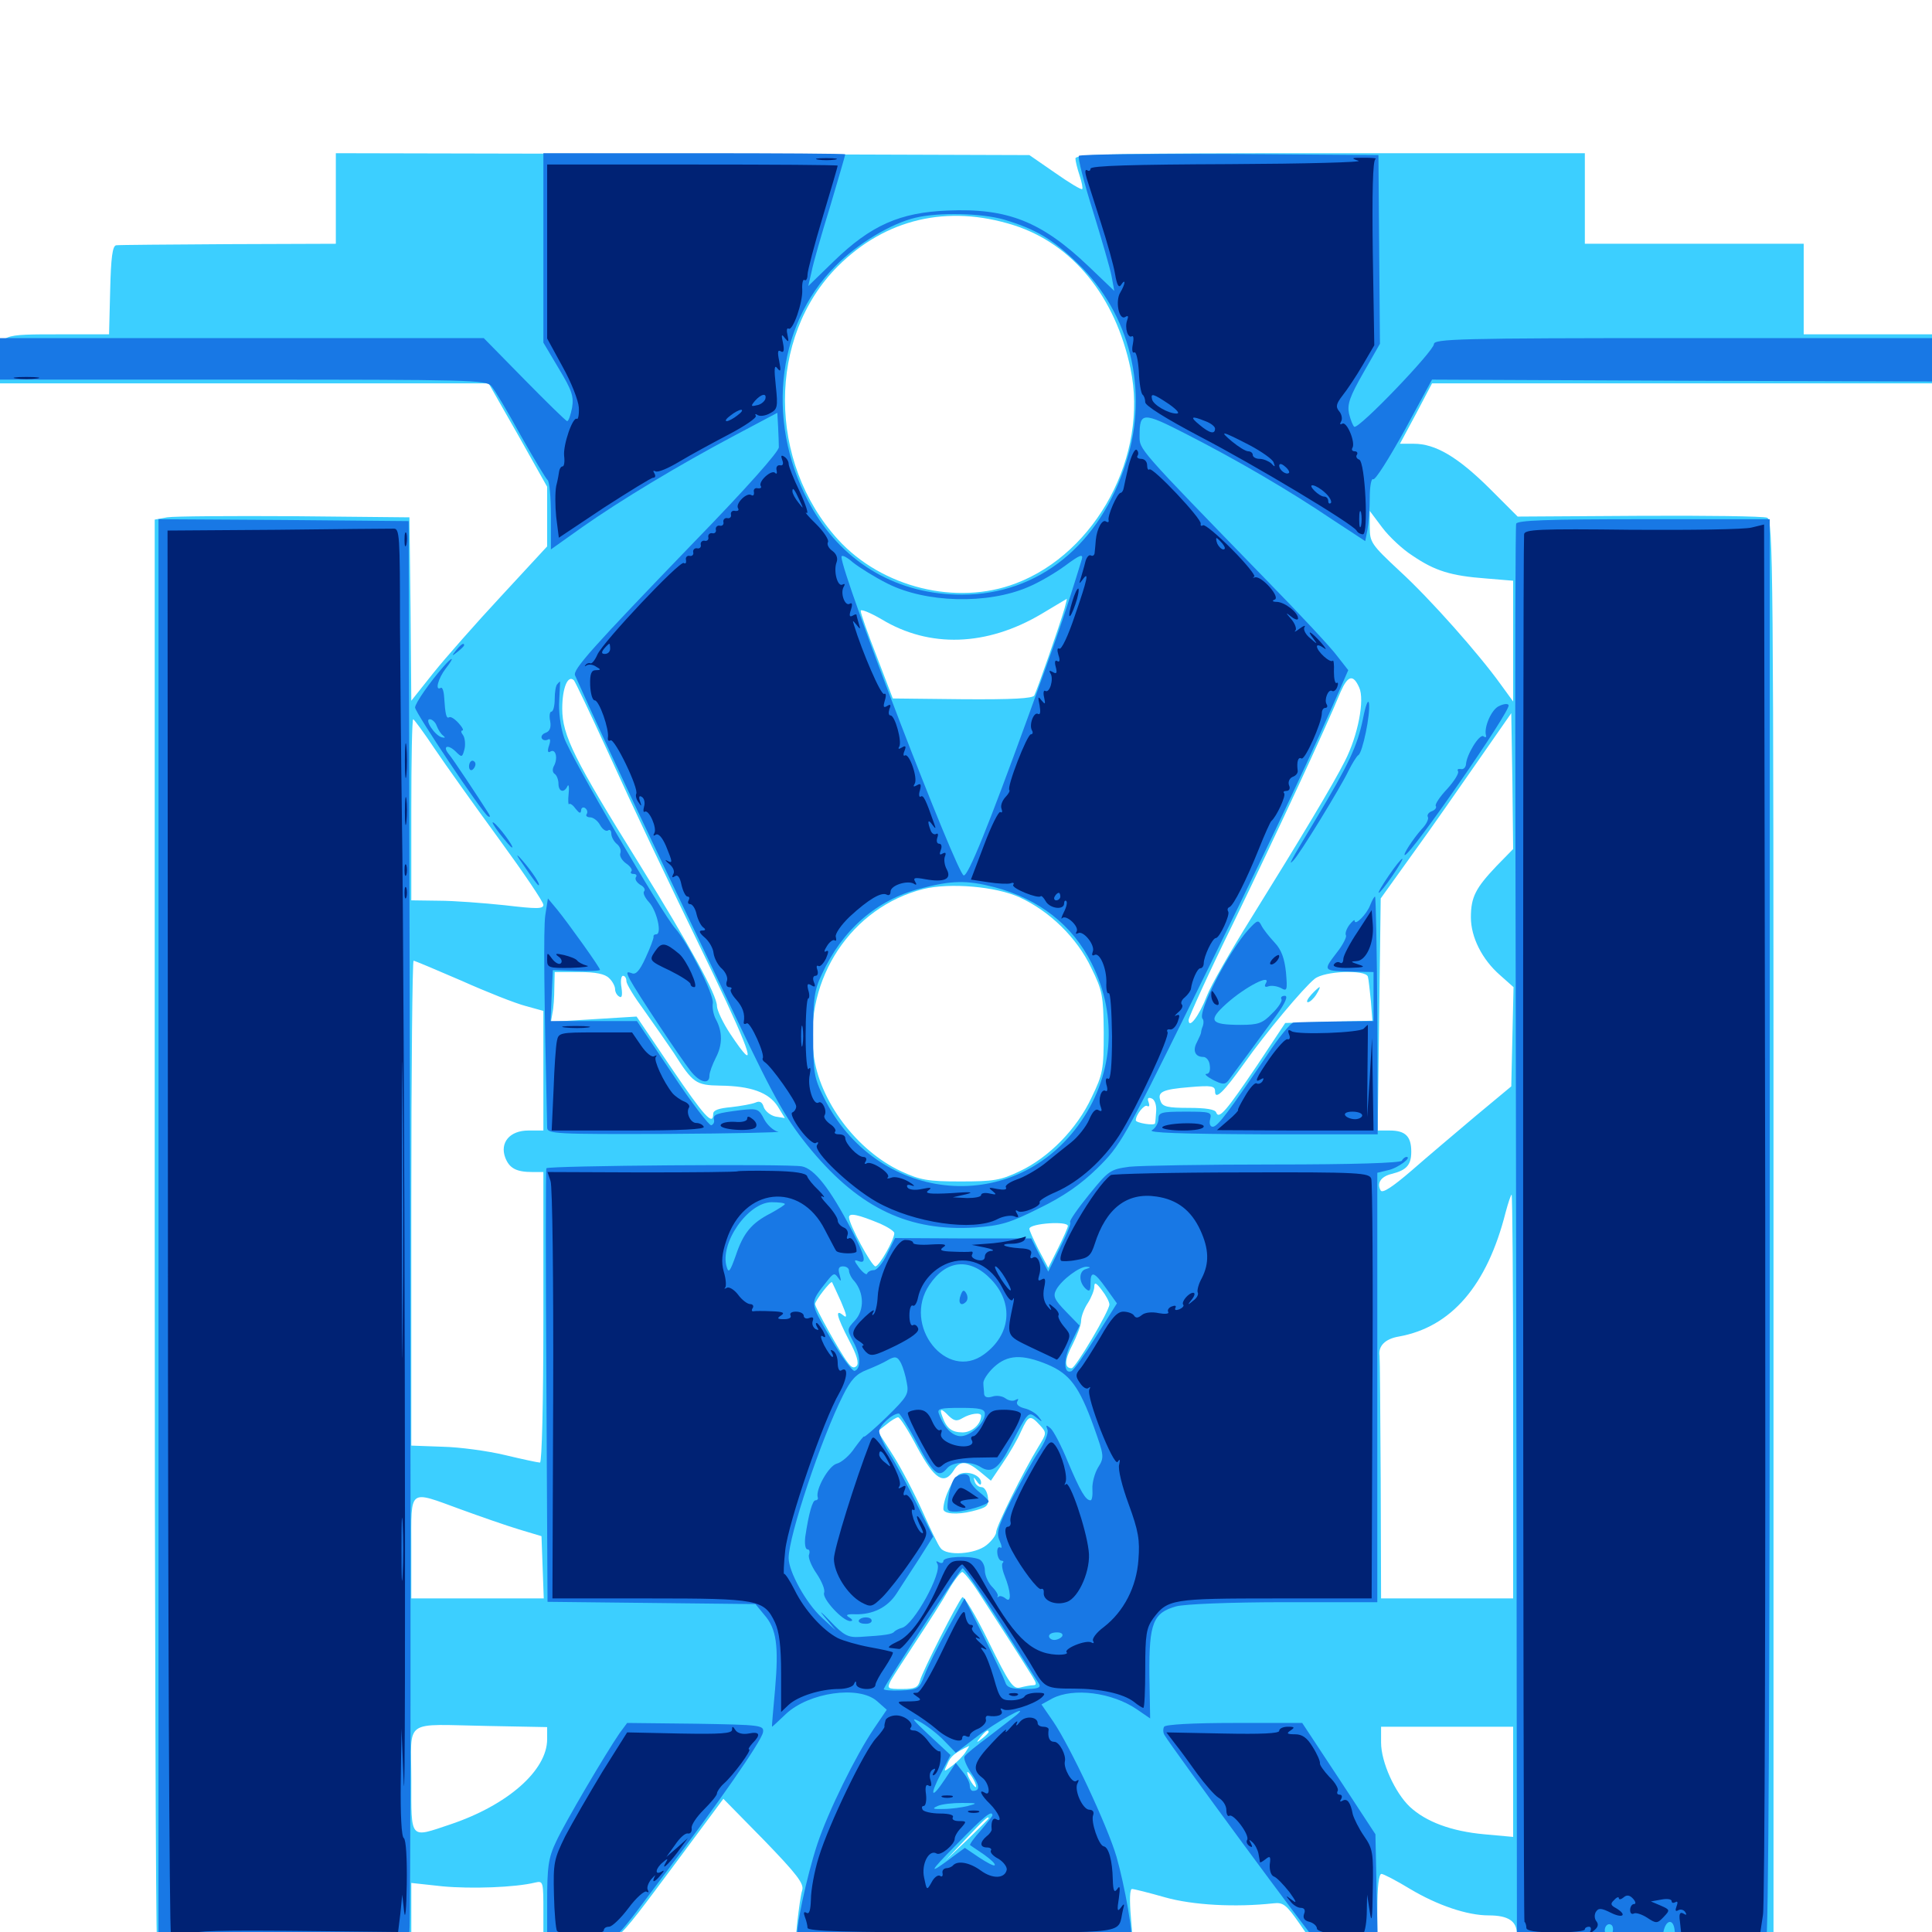 <svg xmlns="http://www.w3.org/2000/svg" viewBox="0 -1000 1000 1000">
	<path fill="#3ccfff" d="M173.828 -897.266V-873.828L118.164 -873.633C87.5 -873.438 61.328 -873.242 60.156 -873.047C58.203 -872.852 57.422 -866.406 57.031 -850L56.445 -826.953H32.617C-0.586 -826.953 0 -827.148 0 -813.086V-801.562H126.562H252.93L268.164 -774.805L283.203 -748.047V-732.617V-717.188L259.375 -691.406C246.289 -677.344 230.469 -659.375 224.219 -651.562L212.891 -637.305L212.5 -684.766L211.914 -732.227L152.344 -732.812C119.531 -733.008 89.844 -732.812 86.523 -732.227L80.078 -731.055V-365.039C80.078 -163.867 80.664 2.148 81.25 3.906C82.227 6.641 90.039 7.031 147.656 7.031H212.891V-9.18V-25.391L229.102 -23.633C243.945 -22.266 266.602 -23.047 276.953 -25.586C281.25 -26.562 281.25 -26.172 281.25 -9.766V7.031H298.438C319.141 7.031 315.625 9.961 350.195 -36.328L374.414 -68.945L395.508 -47.461C412.5 -29.883 416.211 -25 415.234 -21.68C414.453 -19.336 413.477 -11.914 412.695 -5.273L411.523 7.031H499.023H586.523L585.352 -7.617C584.57 -16.602 584.766 -22.266 585.938 -22.266C586.914 -22.266 594.727 -20.312 602.93 -17.969C617.383 -13.867 639.453 -12.695 659.18 -14.844C664.258 -15.43 665.82 -14.062 672.656 -4.297L680.469 7.031H696.68H712.891V-11.523C712.891 -23.242 713.672 -30.078 715.039 -30.078C716.016 -30.078 722.852 -26.562 729.883 -22.266C743.945 -13.867 759.375 -8.594 770.508 -8.594C780.664 -8.594 785.156 -5.664 785.156 1.172V7.031H851.562H917.969V-361.914C917.969 -709.766 917.773 -730.859 914.648 -732.031C912.695 -732.812 883.008 -733.203 848.438 -733.008L785.547 -732.617L770.703 -747.461C754.492 -763.477 742.969 -770.312 731.836 -770.312H724.609L733.008 -785.938L741.211 -801.562H870.703H1000V-814.258V-826.953H966.797H933.594V-850.391V-873.828H876.953H820.312V-897.266V-920.703H688.477C579.102 -920.703 556.641 -920.312 556.641 -917.969C556.641 -916.602 557.617 -912.695 558.789 -909.18C559.961 -905.664 560.547 -902.539 560.156 -902.148C559.766 -901.562 553.32 -905.469 546.094 -910.547L532.812 -919.727L353.32 -920.312L173.828 -920.703ZM524.805 -883.398C555.273 -873.633 577.344 -846.484 585.156 -809.18C594.531 -764.453 567.578 -713.867 525.781 -698.047C495.117 -686.328 456.445 -695.898 433.789 -720.703C397.266 -760.742 397.07 -825.586 433.594 -862.109C458.203 -886.719 490.43 -894.336 524.805 -883.398ZM731.25 -712.305C742.773 -704.492 750.977 -701.953 769.141 -700.586L783.203 -699.414V-668.164V-636.914L776.953 -645.508C765.625 -661.328 740.234 -690.039 724.414 -704.492C709.766 -718.164 708.984 -719.336 708.984 -727.148V-735.547L715.43 -726.953C718.945 -722.266 725.977 -715.625 731.25 -712.305ZM550.977 -684.961C548.438 -676.172 536.719 -642.578 535.352 -640.039C534.57 -638.477 524.219 -637.891 498.047 -638.086L462.109 -638.477L453.906 -659.961C449.219 -671.875 445.508 -682.422 445.508 -683.789C445.312 -684.961 450.195 -683.008 456.25 -679.492C481.055 -664.453 510.742 -665.43 539.062 -682.227C546.094 -686.523 551.953 -689.844 552.148 -690.039C552.344 -690.234 551.758 -687.891 550.977 -684.961ZM314.062 -612.109C330.078 -576.953 341.406 -553.125 368.945 -496.289C389.258 -453.906 392.578 -442.969 378.125 -464.648C374.219 -470.508 371.094 -477.148 371.094 -479.297C371.094 -484.961 357.031 -510.547 331.055 -552.539C297.266 -606.836 291.016 -619.336 291.016 -633.203C291.016 -643.945 293.945 -650.977 297.07 -647.852C297.852 -646.875 305.469 -630.859 314.062 -612.109ZM703.516 -644.141C706.445 -637.891 702.93 -619.336 696.094 -606.055C690.234 -594.336 672.852 -565.43 647.852 -525.195C637.109 -508.008 626.562 -489.648 624.609 -484.375C620.703 -474.219 615.234 -466.992 615.234 -472.07C615.234 -473.438 625.586 -496.289 638.477 -522.461C659.57 -566.016 686.523 -623.828 693.945 -641.992C697.656 -650.391 700.391 -651.172 703.516 -644.141ZM774.609 -551.758C763.867 -540.43 761.328 -535.742 761.328 -525.195C761.328 -514.844 767.188 -503.32 776.367 -495.312L783.398 -489.062L782.812 -463.281L782.227 -437.695L763.672 -422.266C753.516 -413.672 738.672 -401.172 730.664 -394.141C720.898 -385.742 715.625 -382.227 714.648 -383.789C712.5 -387.5 714.648 -391.016 720.312 -392.383C728.125 -394.336 730.469 -397.07 730.469 -403.906C730.469 -411.914 727.344 -414.844 719.336 -414.844H713.086L713.867 -475L714.648 -534.961L731.445 -558.398C740.82 -571.289 755.859 -592.969 765.234 -606.445L782.227 -630.859L782.812 -595.703L783.203 -560.547ZM224.805 -612.695C230.469 -604.297 245.508 -583.203 258.203 -565.82C270.898 -548.438 281.25 -533.203 281.25 -531.641C281.25 -529.492 277.93 -529.492 261.328 -531.445C250.195 -532.617 234.766 -533.789 227.148 -533.789L212.891 -533.984V-580.859C212.891 -606.641 213.281 -627.734 213.867 -627.734C214.258 -627.734 219.336 -620.898 224.805 -612.695ZM527.734 -535.547C543.359 -528.32 557.422 -514.648 564.844 -499.023C570.703 -487.109 571.094 -484.57 571.289 -465.625C571.289 -446.484 570.898 -444.141 565.039 -432.031C557.422 -415.625 542.773 -400.781 527.734 -393.75C517.969 -389.062 514.258 -388.477 497.07 -388.477C480.078 -388.477 476.172 -389.258 466.406 -393.75C443.359 -404.492 424.023 -430.273 421.094 -454.297C416.211 -493.555 440.82 -530.469 477.93 -539.844C491.602 -543.164 515.43 -541.211 527.734 -535.547ZM238.867 -492.383C251.953 -486.523 266.797 -480.664 272.07 -479.297L281.25 -476.758V-445.898V-414.844H273.438C263.867 -414.844 258.594 -408.594 261.523 -400.781C263.672 -395.312 267.188 -393.359 275.586 -393.359H281.25V-318.164C281.25 -273.633 280.469 -242.969 279.492 -242.969C278.516 -242.969 270.312 -244.727 261.328 -246.875C252.344 -249.023 237.891 -250.977 229.102 -251.172L212.891 -251.758V-377.344C212.891 -446.289 213.477 -502.734 214.062 -502.734C214.648 -502.734 225.781 -498.047 238.867 -492.383ZM315.234 -493.75C316.992 -492.188 318.359 -489.453 318.359 -488.086C318.359 -486.523 319.336 -484.766 320.508 -484.18C321.875 -483.203 322.266 -484.766 321.68 -488.867C321.094 -492.188 321.484 -494.922 322.461 -494.922C323.438 -494.922 324.219 -493.75 324.219 -492.188C324.219 -490.625 328.32 -483.984 333.203 -477.344C338.086 -470.508 345.117 -460.352 348.828 -454.883C358.594 -439.453 360.156 -438.281 372.656 -438.086C388.672 -437.891 397.852 -434.57 402.539 -427.344L406.25 -421.289L401.367 -422.07C398.828 -422.656 396.094 -424.805 395.312 -426.953C394.531 -429.688 393.164 -430.273 391.016 -429.297C389.062 -428.516 383.594 -427.539 378.516 -426.953C372.07 -426.367 369.141 -425.391 369.141 -423.438C369.141 -416.992 364.453 -422.266 347.461 -447.266L329.492 -473.828L307.227 -472.461L285.156 -471.094L285.938 -475.586C286.523 -478.125 286.914 -483.984 286.914 -488.672L287.109 -496.875H299.609C308.398 -496.875 313.086 -495.898 315.234 -493.75ZM708.008 -494.531C708.398 -493.164 708.984 -487.5 709.57 -481.836L710.352 -471.68L687.695 -471.094L665.234 -470.508L650.977 -449.023C634.766 -425 630.859 -420.312 629.492 -424.219C628.906 -425.781 624.219 -426.562 615.234 -426.562C604.688 -426.562 601.758 -427.148 600.781 -429.883C598.828 -434.766 601.367 -436.133 615.82 -437.305C627.148 -438.281 628.906 -437.891 628.906 -435.156C628.906 -430.273 633.398 -434.766 644.141 -449.805C654.883 -465.039 674.609 -488.672 680.469 -493.359C685.547 -497.461 706.641 -498.242 708.008 -494.531ZM598.438 -425C598.242 -422.07 598.047 -419.141 597.852 -418.555C597.656 -417.188 587.891 -418.75 587.891 -420.117C587.891 -423.047 592.383 -428.516 593.75 -427.539C594.922 -426.953 595.117 -427.734 594.531 -429.492C593.75 -431.445 594.141 -432.227 596.094 -431.445C597.656 -430.859 598.633 -428.125 598.438 -425ZM783.203 -277.148V-172.656H749.023H714.844L714.648 -234.18C714.453 -267.969 714.258 -296.875 714.062 -298.242C713.281 -303.32 716.992 -307.031 724.023 -308.203C751.172 -313.086 769.727 -334.57 779.297 -372.461C780.664 -377.539 782.031 -381.641 782.422 -381.641C782.812 -381.641 783.203 -334.57 783.203 -277.148ZM455.664 -366.602C459.57 -364.844 462.891 -362.695 462.891 -361.719C462.891 -358.398 455.078 -344.531 453.125 -344.531C451.172 -344.531 439.453 -366.211 439.453 -369.922C439.453 -372.461 444.336 -371.289 455.664 -366.602ZM552.734 -365.43C552.734 -364.648 550.391 -359.375 547.656 -353.906L542.578 -343.75L537.5 -353.32C534.766 -358.789 532.617 -363.477 532.812 -364.062C533.203 -366.797 552.734 -368.164 552.734 -365.43ZM435.352 -326.172C438.281 -319.336 438.672 -317.383 436.523 -319.141C432.031 -322.852 433.008 -318.75 439.453 -306.25C443.555 -298.633 444.727 -294.336 443.359 -292.969C441.992 -291.602 440.625 -292.188 438.672 -294.922C434.766 -300 421.875 -323.242 421.875 -325C421.875 -326.758 429.883 -337.109 430.664 -336.328C430.859 -335.938 433.008 -331.445 435.352 -326.172ZM574.219 -324.805C574.219 -321.484 556.641 -291.797 554.688 -291.797C550.781 -291.797 550.977 -296.094 555.078 -303.906C557.422 -308.594 559.57 -314.062 559.57 -316.211C559.57 -318.555 561.133 -322.656 563.086 -325.586C564.844 -328.32 566.406 -332.227 566.406 -333.984C566.406 -336.523 567.383 -336.133 570.312 -332.227C572.461 -329.492 574.219 -326.172 574.219 -324.805ZM491.211 -266.992C493.945 -264.453 495.312 -264.258 498.242 -266.016C502.148 -268.359 507.812 -269.141 507.812 -267.188C507.812 -262.891 503.125 -258.594 498.242 -258.594C492.578 -258.594 489.844 -260.742 487.695 -266.992C486.133 -271.094 487.109 -271.289 491.211 -266.992ZM474.805 -250.781C483.789 -234.18 488.672 -231.055 493.75 -239.062C496.875 -244.141 500.391 -243.945 507.227 -238.281L512.891 -233.594L518.945 -242.578C522.461 -247.656 526.758 -255.078 528.516 -259.18C532.422 -267.578 533.203 -267.773 538.281 -262.305C541.797 -258.398 541.797 -258.203 537.5 -251.172C529.688 -238.477 515.625 -209.961 515.625 -207.031C515.625 -205.469 513.281 -202.344 510.547 -200.195C504.688 -195.508 490.039 -194.531 486.914 -198.633C485.742 -199.805 481.641 -208.398 477.539 -217.578C473.438 -226.758 466.602 -239.844 462.305 -246.68L454.297 -259.18L458.789 -262.695C461.328 -264.844 464.062 -266.406 464.844 -266.406C465.82 -266.406 470.312 -259.375 474.805 -250.781ZM238.477 -218.75C248.633 -215.039 262.109 -210.352 268.555 -208.398L280.273 -204.883L280.859 -188.867L281.445 -172.656H247.07H212.891V-199.023C212.891 -230.078 211.133 -228.711 238.477 -218.75ZM506.25 -176.172C512.891 -166.016 529.102 -140.82 534.375 -132.227C536.523 -128.711 536.719 -127.734 534.766 -127.734C533.398 -127.734 530.469 -127.148 528.125 -126.562C524.414 -125.586 522.461 -128.32 511.719 -150.195C505.078 -163.867 498.828 -174.219 498.047 -173.242C495.508 -170.508 477.344 -134.766 476.172 -130.078C475.195 -126.562 473.633 -125.781 466.992 -125.781C459.18 -125.781 458.984 -125.977 461.133 -130.273C462.5 -132.617 468.555 -141.992 474.609 -151.172C480.664 -160.352 488.086 -171.875 491.016 -177.148C493.945 -182.227 497.266 -186.328 498.047 -186.328C498.828 -186.328 502.734 -181.641 506.25 -176.172ZM283.203 -99.805C283.203 -83.594 262.695 -65.625 233.008 -55.664C211.914 -48.633 212.891 -47.266 212.891 -78.711C212.891 -110.938 208.008 -107.422 252.539 -106.641L283.203 -106.055ZM783.203 -77.734V-49.219L768.164 -50.586C751.172 -52.148 738.086 -57.031 729.688 -64.844C722.07 -72.07 714.844 -87.891 714.844 -98.047V-106.25H749.023H783.203ZM511.719 -103.516C511.719 -103.125 510.156 -101.562 508.398 -100.195C505.273 -97.656 505.078 -97.852 507.617 -100.977C510.156 -104.102 511.719 -105.078 511.719 -103.516ZM499.805 -93.164C498.633 -91.211 495.508 -88.086 492.969 -86.133C488.281 -82.617 488.281 -82.617 490.43 -87.109C491.992 -91.016 494.531 -92.969 501.562 -96.289C501.758 -96.289 500.977 -94.922 499.805 -93.164ZM503.906 -78.906C505.078 -76.758 505.469 -75 505.078 -75C504.492 -75 503.125 -76.758 501.953 -78.906C500.781 -81.055 500.391 -82.812 500.781 -82.812C501.367 -82.812 502.734 -81.055 503.906 -78.906ZM511.719 -58.789C511.719 -58.594 506.641 -53.516 500.586 -47.656L489.258 -36.914L500 -48.242C509.766 -58.594 511.719 -60.352 511.719 -58.789ZM678.711 -485.156C676.758 -483.008 675.977 -481.25 676.953 -481.25C677.93 -481.25 679.883 -483.008 681.25 -485.156C682.617 -487.305 683.398 -489.062 683.008 -489.062C682.617 -489.062 680.664 -487.305 678.711 -485.156ZM496.875 -237.109C493.75 -235.938 488.281 -224.609 488.281 -218.945C488.281 -216.406 495.312 -215.82 503.125 -217.773C510.938 -219.727 511.914 -220.508 511.328 -225.195C510.938 -227.93 509.57 -230.273 508.008 -230.273C506.445 -230.273 504.883 -231.641 504.492 -233.203C503.711 -235.742 503.906 -235.742 505.664 -233.203C507.031 -231.25 507.812 -231.055 507.812 -232.617C507.812 -236.133 501.562 -238.867 496.875 -237.109Z"/>
	<path fill="#1878e5" d="M281.25 -871.68V-822.656L289.258 -809.18C296.094 -797.852 297.07 -794.727 296.094 -788.867C295.312 -785.156 294.336 -782.031 293.555 -782.031C292.969 -782.031 283.008 -791.797 271.484 -803.516L250.391 -825H125.195H0V-814.258V-803.516H125.586C242.969 -803.516 251.562 -803.32 254.297 -800.195C256.055 -798.242 262.891 -786.719 269.531 -774.609C276.367 -762.5 282.617 -752.148 283.398 -751.562C284.375 -750.977 285.156 -742.773 285.156 -733.008V-715.625L301.367 -727.148C321.094 -741.016 351.172 -759.18 380.273 -774.609L402.344 -786.328L402.734 -779.297C402.93 -775.391 403.125 -770.703 403.125 -768.555C403.32 -766.406 386.133 -747.07 359.18 -719.336C306.25 -664.453 296.289 -653.32 297.656 -650.391C305.078 -633.594 324.219 -592.188 341.797 -555.469C353.906 -530.273 371.484 -493.164 381.055 -473.047C401.562 -429.883 407.422 -419.727 420.117 -404.492C445.312 -374.414 470.703 -362.5 504.688 -364.648C518.164 -365.625 522.656 -366.992 537.891 -374.609C550.391 -380.664 559.375 -386.914 567.969 -395.312C579.883 -407.031 581.836 -410.352 616.211 -480.078C651.758 -552.148 673.438 -597.852 689.453 -633.984L697.852 -653.125L692.188 -660.352C689.258 -664.453 672.656 -682.227 655.273 -700C588.281 -768.945 589.844 -767.188 589.844 -774.414C589.844 -786.914 591.406 -786.914 614.258 -775.195C640.234 -761.914 667.383 -746.094 689.648 -731.055L706.641 -719.922L707.812 -725.781C708.398 -729.102 708.984 -736.523 708.984 -742.383C708.984 -748.242 709.766 -752.539 710.742 -751.953C711.719 -751.172 718.945 -762.695 726.953 -777.148L741.211 -803.516L870.703 -802.93L1000 -802.539V-813.867V-825H871.094C755.469 -825 742.188 -824.609 742.188 -821.875C742.188 -818.359 703.32 -777.734 700.977 -779.102C700.195 -779.688 699.023 -782.812 698.242 -785.938C697.266 -790.82 698.633 -794.727 705.664 -807.031L714.258 -822.07L713.867 -870.898L713.477 -919.727L636.523 -920.312C594.336 -920.508 559.18 -920.117 558.398 -919.336C557.812 -918.359 560.938 -905.859 565.625 -891.016C570.117 -876.367 574.609 -861.133 575.391 -856.836L576.758 -849.414L563.281 -862.305C539.062 -885.352 521.484 -892.383 490.43 -891.016C465.82 -890.039 450.781 -883.398 431.641 -864.844L418.359 -851.953L420.117 -859.57C420.898 -863.672 425.195 -878.711 429.688 -893.164C433.984 -907.617 437.5 -919.727 437.5 -920.117C437.5 -920.508 402.344 -920.703 359.375 -920.703H281.25ZM519.727 -886.328C535.938 -881.445 544.727 -876.367 557.812 -863.672C584.961 -837.695 594.727 -797.852 583.008 -761.133C569.531 -717.969 537.5 -692.188 497.852 -692.188C465.039 -692.188 437.305 -708.008 420.703 -736.328C396.094 -778.516 400.977 -831.055 432.617 -862.5C443.75 -873.828 461.328 -884.375 473.828 -887.305C486.133 -890.234 508.203 -889.648 519.727 -886.328ZM459.18 -698.047C479.102 -687.891 511.133 -687.109 532.031 -696.094C537.305 -698.242 546.094 -703.32 551.367 -707.227C558.984 -712.891 560.742 -713.477 559.961 -710.547C551.953 -684.18 545.898 -666.797 532.031 -628.711C511.523 -572.266 501.172 -546.68 498.828 -546.875C495.312 -547.461 435.547 -702.734 435.547 -711.719C435.547 -713.086 438.281 -711.719 441.602 -708.789C445.117 -706.055 452.93 -701.172 459.18 -698.047ZM514.648 -540.82C537.695 -534.766 555.078 -521.289 565.039 -501.367C578.906 -473.828 576.367 -442.383 558.008 -417.383C523.047 -369.922 453.125 -377.734 426.367 -432.031C421.289 -442.188 420.898 -445.117 420.898 -464.648C420.898 -482.812 421.484 -487.695 425.391 -495.703C435.938 -518.75 453.711 -534.18 476.172 -540.039C492.578 -544.336 500.195 -544.531 514.648 -540.82ZM82.031 -363.086V5.078H146.289H210.547L211.914 -0.586C212.5 -3.516 212.695 -168.945 212.305 -368.164L211.523 -730.273L146.875 -730.859L82.031 -731.25ZM784.766 -728.906C784.375 -727.539 784.18 -658.789 784.375 -575.977C784.57 -493.359 784.766 -328.711 784.961 -210.352L785.156 4.883L805.273 5.469C816.211 5.859 833.203 5.664 842.773 5.078C858.398 4.297 860.352 3.711 860.938 0.195C862.109 -6.445 866.211 -7.227 866.797 -0.781L867.383 4.883L889.844 5.469C902.148 5.859 913.086 5.664 914.062 5.469C915.43 5.078 916.016 -124.609 916.016 -363.281V-731.25H850.781C800.391 -731.25 785.352 -730.664 784.766 -728.906ZM834.57 0.391C833.789 2.344 832.812 2.734 831.641 1.562C829.297 -0.781 831.445 -5.273 833.984 -3.711C834.961 -3.125 835.156 -1.172 834.57 0.391ZM841.797 -0.586C841.797 -2.93 839.258 -3.32 837.305 -1.367C834.57 1.172 836.133 3.125 840.82 3.125C843.555 3.125 845.703 2.148 845.703 0.977C845.703 0 844.922 -0.391 843.75 0.195C842.773 0.781 841.797 0.391 841.797 -0.586ZM236.133 -663.477C233.594 -660.352 233.789 -660.156 236.914 -662.695C238.672 -664.062 240.234 -665.625 240.234 -666.016C240.234 -667.578 238.672 -666.602 236.133 -663.477ZM229.297 -654.688C222.461 -646.875 214.844 -635.938 214.844 -633.789C214.844 -631.25 249.609 -579.297 252.539 -577.539C253.711 -576.758 253.906 -577.344 252.93 -578.906C248.242 -586.328 234.18 -607.617 232.227 -609.766C228.906 -613.867 231.836 -614.844 235.742 -611.133C239.062 -607.812 239.258 -607.812 240.43 -612.305C241.016 -614.844 240.625 -618.164 239.648 -619.531C238.672 -620.703 238.477 -621.875 239.258 -621.875C240.234 -621.875 239.258 -623.633 237.305 -625.781C235.352 -627.93 233.203 -629.297 232.422 -628.711C231.055 -627.93 230.469 -630.078 229.883 -639.258C229.688 -642.383 228.906 -644.531 228.125 -643.945C225 -642.188 226.758 -648.828 230.664 -653.906C235.547 -660.156 234.57 -660.742 229.297 -654.688ZM225.977 -624.414C226.758 -622.461 228.125 -620.117 229.297 -619.336C230.664 -618.164 230.469 -617.969 228.711 -618.359C225 -619.336 219.531 -627.734 222.461 -627.734C223.633 -627.734 225.391 -626.172 225.977 -624.414ZM288.477 -645.898C287.695 -645.312 287.109 -641.797 287.109 -638.086C287.109 -634.57 286.328 -631.641 285.352 -631.641C284.57 -631.641 284.18 -629.492 284.766 -626.758C285.352 -623.438 284.57 -621.484 282.422 -620.703C280.664 -620.117 279.883 -618.75 280.469 -617.773C281.055 -616.797 282.422 -616.602 283.594 -617.188C284.766 -617.969 285.156 -616.992 284.18 -614.062C283.203 -611.328 283.594 -610.156 284.766 -610.938C287.5 -612.695 288.867 -608.008 286.914 -603.906C285.742 -601.953 285.938 -600.195 287.109 -599.414C288.086 -598.828 289.062 -596.484 289.062 -594.336C289.062 -590.234 291.992 -589.258 293.75 -593.164C294.336 -594.336 294.727 -592.578 294.336 -589.258C293.945 -585.742 294.141 -583.203 294.531 -583.789C295.117 -584.375 296.68 -583.203 298.047 -581.25C299.805 -579.102 300.586 -578.711 300.781 -580.469C300.781 -581.836 301.758 -582.422 302.734 -581.836C303.906 -581.055 304.297 -579.688 303.711 -578.711C302.93 -577.734 303.906 -576.953 305.469 -576.953C307.031 -576.953 309.375 -575.195 310.547 -573.047C311.719 -570.898 313.477 -569.531 314.648 -570.117C315.625 -570.898 316.406 -570.117 316.406 -568.555C316.406 -566.992 317.578 -564.648 319.141 -563.281C320.703 -562.109 321.68 -559.961 321.094 -558.398C320.508 -557.031 321.875 -554.688 324.023 -553.125C326.367 -551.562 327.539 -549.609 326.758 -549.023C326.172 -548.242 326.562 -547.656 327.93 -547.656C329.297 -547.656 329.883 -546.875 329.102 -545.898C328.516 -544.727 329.688 -543.164 331.445 -541.992C333.398 -541.016 334.18 -539.453 333.398 -538.672C332.617 -537.891 333.789 -535.352 335.938 -533.008C340.039 -528.516 342.773 -516.406 339.648 -516.406C338.672 -516.406 338.086 -515.82 338.281 -515.039C338.281 -514.062 336.523 -509.375 334.18 -504.297C331.055 -497.461 329.102 -495.312 326.953 -496.289C324.219 -497.266 324.023 -496.875 326.172 -492.773C329.492 -486.523 352.148 -452.344 357.422 -445.703C362.109 -439.648 367.188 -438.477 367.188 -443.164C367.188 -444.922 368.75 -449.023 370.508 -452.539C374.023 -459.18 374.023 -466.016 370.508 -472.461C369.336 -474.609 368.555 -478.32 368.945 -480.859C369.531 -485.352 356.055 -512.109 349.609 -519.336C342.578 -527.148 295.117 -608.789 291.992 -618.164C290.039 -623.828 289.062 -632.031 289.453 -637.5C289.648 -642.969 290.039 -647.266 289.844 -647.266C289.844 -647.266 289.062 -646.68 288.477 -645.898ZM705.469 -627.93C702.539 -613.672 698.047 -604.297 681.055 -575.977C667.188 -552.93 666.797 -551.953 669.336 -554.492C672.461 -557.422 693.945 -592.578 697.852 -600.781C699.805 -604.688 702.148 -608.594 703.125 -609.18C705.273 -610.547 709.375 -630.273 708.594 -635.938C708.203 -638.477 706.836 -634.961 705.469 -627.93ZM775.977 -634.57C772.07 -633.008 767.969 -623.633 769.141 -619.336C769.531 -618.359 768.75 -618.164 767.773 -618.945C765.625 -620.117 758.984 -609.18 758.789 -604.297C758.594 -602.734 757.422 -601.562 756.055 -601.953C754.688 -602.148 754.102 -601.758 754.688 -600.781C755.273 -599.805 752.734 -595.703 749.023 -591.602C745.312 -587.695 742.578 -583.594 743.164 -582.812C743.75 -582.031 742.773 -580.664 741.016 -580.078C739.453 -579.492 738.477 -578.125 739.062 -577.148C739.648 -576.172 738.281 -573.242 735.742 -570.703C731.25 -565.625 725.977 -557.422 727.148 -557.422C730.273 -557.422 782.031 -632.227 780.859 -634.961C780.664 -635.938 778.32 -635.742 775.977 -634.57ZM242.773 -603.32C242.773 -601.758 243.555 -600.977 244.531 -601.562C245.312 -602.148 246.094 -603.32 246.094 -604.492C246.094 -605.469 245.312 -606.25 244.531 -606.25C243.555 -606.25 242.773 -604.883 242.773 -603.32ZM258.594 -568.555C261.719 -564.648 264.453 -561.328 265.039 -561.328C266.406 -561.328 258.008 -572.656 255.469 -574.219C254.102 -575 255.664 -572.461 258.594 -568.555ZM271.68 -551.172C275.195 -545.898 278.32 -541.797 278.711 -541.797C280.078 -541.797 275.586 -548.633 270.508 -554.492C266.602 -558.984 266.797 -558.008 271.68 -551.172ZM718.75 -546.68C715.43 -541.797 713.086 -537.891 713.672 -537.891C714.258 -537.891 717.383 -541.797 720.703 -546.68C724.023 -551.562 726.367 -555.469 725.781 -555.469C725.195 -555.469 722.07 -551.562 718.75 -546.68ZM709.18 -531.445C707.422 -526.758 701.172 -520.508 701.172 -523.438C701.172 -524.219 700 -523.242 698.438 -521.289C696.875 -519.141 696.094 -516.797 696.68 -515.82C697.07 -515.039 695.117 -510.938 691.992 -507.031C684.57 -497.266 684.375 -497.461 701.172 -497.07L710.938 -496.875V-484.18V-471.484L691.406 -471.289C680.664 -471.094 670.703 -470.898 669.531 -470.703C668.164 -470.703 661.914 -463.086 655.859 -453.906C636.328 -425 630.273 -416.797 627.734 -416.797C626.367 -416.797 625.781 -418.359 626.367 -420.703C627.344 -424.414 626.367 -424.609 613.477 -424.609C600.977 -424.609 599.609 -424.219 599.609 -420.703C599.609 -418.75 598.047 -416.016 596.289 -415.039C593.75 -413.672 611.133 -413.086 652.93 -412.891H713.086L712.891 -474.414C712.695 -508.203 712.109 -535.938 711.719 -535.938C711.328 -535.938 710.156 -533.984 709.18 -531.445ZM282.227 -526.172C281.25 -519.141 281.641 -483.789 283.203 -416.406C283.203 -413.086 287.305 -412.891 345.312 -413.086C379.297 -413.281 405.273 -413.867 402.734 -414.258C400.391 -414.648 397.07 -417.773 395.508 -420.703C392.773 -426.172 391.992 -426.367 383.203 -425.391C371.094 -423.828 368.945 -423.242 369.531 -420.508C369.922 -419.336 369.336 -417.969 368.164 -417.578C367.188 -417.188 358.008 -429.102 348.047 -444.141L329.688 -471.484H307.422H284.961L285.547 -484.766L286.133 -497.852L298.438 -497.461C305.078 -497.266 310.547 -497.461 310.547 -498.047C310.547 -499.219 294.336 -521.875 288.477 -529.102L283.594 -534.961ZM646.289 -518.945C635.938 -507.617 619.531 -475.781 622.461 -472.656C623.047 -472.07 623.047 -470.508 622.656 -469.141C622.07 -467.773 621.68 -466.211 621.68 -465.625C621.68 -465.039 620.703 -462.891 619.531 -460.547C617.188 -456.25 618.555 -452.93 622.852 -452.93C624.414 -452.93 625.977 -450.977 626.172 -448.633C626.562 -445.898 625.977 -444.141 624.414 -444.141C623.242 -444.141 624.609 -442.773 627.93 -441.016C632.617 -438.672 633.984 -438.477 635.742 -440.625C638.867 -444.727 652.734 -463.672 660.742 -474.609C665.43 -481.055 666.797 -484.57 665.039 -484.57C663.477 -484.57 662.695 -483.789 663.281 -482.812C663.867 -482.031 661.719 -478.516 658.398 -475.391C653.516 -470.312 651.172 -469.531 642.188 -469.531C626.367 -469.531 625 -471.68 634.766 -480.469C644.531 -489.258 658.594 -496.484 655.078 -490.82C654.297 -489.453 654.883 -488.867 656.445 -489.453C658.008 -490.039 660.742 -489.648 662.891 -488.672C666.211 -486.719 666.406 -487.305 665.625 -496.68C664.844 -503.906 663.281 -508.398 659.766 -512.109C657.031 -515.039 653.906 -518.945 652.93 -520.898C651.367 -524.023 650.781 -523.828 646.289 -518.945ZM725.586 -399.219C724.805 -398.047 700.586 -397.266 659.57 -397.266C623.828 -397.266 590.039 -396.68 584.57 -396.094C574.609 -394.727 573.828 -394.141 563.672 -381.641C557.812 -374.414 553.32 -367.969 553.906 -367.383C554.492 -366.797 552.148 -360.938 548.633 -354.102L542.578 -341.797L538.086 -350.391L533.789 -358.984H498.438L463.281 -359.18L459.18 -350.977C457.031 -346.289 453.906 -342.578 452.344 -342.578C450.781 -342.578 449.219 -341.797 448.828 -340.82C448.633 -339.844 446.68 -341.211 444.727 -343.75C441.992 -347.461 441.797 -348.242 444.336 -347.266C448.828 -345.508 447.852 -349.805 440.82 -363.281C429.688 -384.766 421.484 -395.117 415.039 -396.289C408.008 -397.656 283.789 -396.68 282.812 -395.312C282.422 -394.727 282.422 -344.141 282.812 -282.617L283.398 -170.898L337.109 -170.312L391.016 -169.727L395.508 -164.258C401.953 -157.031 403.125 -148.242 401.172 -125.586C400.195 -114.844 399.414 -106.25 399.609 -106.25C399.805 -106.25 402.93 -109.18 406.836 -112.891C418.75 -124.023 444.531 -127.734 453.906 -119.531L458.984 -115.039L452.344 -105.273C442.969 -91.406 428.711 -62.5 423.047 -45.508C417.383 -28.32 411.328 0.195 412.695 3.906C413.477 5.859 430.469 6.25 499.023 5.859C546.094 5.469 584.961 4.883 585.352 4.297C586.914 2.93 582.227 -23.828 577.93 -38.867C573.242 -54.883 553.906 -96.094 545.117 -108.984L539.062 -117.773L544.727 -120.898C555.664 -126.562 575.586 -124.023 588.477 -115.234L595.312 -110.547L594.922 -133.398C594.727 -159.961 596.875 -165.234 608.789 -168.555C613.086 -169.727 636.914 -170.703 664.648 -170.703H712.891V-281.836V-392.969L718.555 -394.336C723.438 -395.312 731.25 -401.172 727.93 -401.172C727.344 -401.172 726.172 -400.391 725.586 -399.219ZM406.25 -376.758C406.25 -376.367 402.93 -374.219 399.023 -372.07C389.062 -366.992 384.766 -361.914 380.859 -350.195C377.93 -341.992 377.148 -340.82 376.172 -344.141C372.266 -356.25 387.109 -377.734 399.414 -377.734C403.125 -377.734 406.25 -377.344 406.25 -376.758ZM513.086 -337.695C524.805 -325.391 523.242 -309.18 509.375 -299.023C490.039 -284.766 466.797 -313.867 481.055 -334.961C489.844 -348.047 502.148 -349.219 513.086 -337.695ZM439.453 -342.188C439.453 -341.016 440.625 -338.477 442.188 -336.914C447.266 -330.859 447.461 -321.875 442.578 -316.602C438.281 -311.914 438.281 -311.914 441.797 -305.273C445.508 -298.438 445.703 -291.602 442.383 -290.43C441.211 -290.039 435.547 -297.852 429.883 -307.422C418.75 -326.758 418.75 -325 428.711 -337.695C431.445 -341.016 432.031 -341.211 433.789 -338.672C435.352 -336.328 435.547 -336.719 434.57 -340.234C433.594 -343.359 434.18 -344.531 436.328 -344.531C438.086 -344.531 439.453 -343.555 439.453 -342.188ZM562.109 -343.164C558.398 -342.188 558.203 -336.523 561.914 -333.008C563.867 -331.25 564.453 -331.641 564.453 -335.742C564.453 -342.578 566.406 -341.797 572.656 -333.008L578.125 -325.391L567.188 -308.008C561.328 -298.633 555.664 -290.625 554.492 -290.234C550.391 -288.672 550.391 -296.68 554.492 -305.078L558.789 -313.867L551.758 -321.094C545.703 -327.344 544.922 -329.102 546.68 -332.422C549.414 -337.5 558.789 -344.531 562.5 -344.336C564.648 -344.141 564.648 -343.945 562.109 -343.164ZM466.406 -294.336C467.383 -292.383 468.75 -287.891 469.336 -284.375C470.508 -278.516 469.727 -277.148 458.984 -266.602C452.539 -260.352 447.266 -255.859 447.266 -256.445C447.266 -257.031 445.117 -254.297 442.383 -250.586C439.844 -246.68 435.547 -242.969 433.008 -242.383C428.906 -241.211 422.07 -229.102 423.242 -225C423.633 -224.219 423.047 -223.438 422.07 -223.438C420.508 -223.438 418.555 -216.406 416.797 -204.492C416.406 -200.977 416.797 -198.047 417.969 -198.047C418.945 -198.047 419.336 -196.875 418.75 -195.312C418.164 -193.945 419.922 -189.453 422.656 -185.547C425.391 -181.445 427.148 -177.148 426.562 -175.586C425.391 -172.656 436.133 -160.938 440.039 -160.938C441.602 -160.938 441.406 -161.719 439.453 -162.891C437.5 -164.062 438.281 -164.648 442.773 -164.453C451.758 -164.258 459.375 -167.969 464.062 -175.195C466.211 -178.516 471.484 -186.719 475.586 -192.969L483.008 -204.688L474.609 -221.289C470.117 -230.469 463.867 -242.188 460.742 -247.07C457.617 -251.953 455.078 -257.422 455.078 -259.18C455.078 -262.109 461.914 -268.359 465.234 -268.359C465.82 -268.359 470.312 -261.328 474.805 -252.734C483.203 -236.914 485.938 -234.766 490.234 -240.039C493.164 -243.555 502.539 -243.945 507.617 -240.625C513.281 -237.109 516.992 -239.844 523.242 -252.148C532.227 -269.531 532.227 -269.531 536.523 -266.211C539.648 -263.672 539.844 -263.867 537.5 -266.797C536.133 -268.555 532.812 -270.508 530.078 -271.094C527.148 -271.875 525.781 -273.242 526.562 -274.609C527.344 -275.977 527.148 -276.172 525.586 -275.391C524.414 -274.609 522.07 -275 520.508 -276.172C518.945 -277.344 516.016 -277.93 513.672 -277.148C511.133 -276.367 509.57 -276.758 509.375 -278.516C509.375 -279.883 508.984 -282.422 508.984 -283.984C508.789 -285.547 511.133 -289.258 514.453 -292.383C521.484 -298.828 528.906 -299.219 542.188 -293.75C553.711 -288.867 558.594 -282.422 566.211 -261.328C571.484 -246.484 571.68 -245.703 568.359 -240.43C566.602 -237.5 565.234 -232.422 565.43 -229.297C565.625 -225.977 565.234 -223.438 564.453 -223.438C561.914 -223.438 559.18 -228.125 552.734 -243.359C549.414 -251.562 545.312 -259.375 543.75 -260.742C541.406 -262.695 541.211 -262.5 542.188 -259.961C542.773 -258.203 540.82 -253.32 537.5 -248.438C534.375 -243.75 528.125 -232.617 523.438 -223.633C516.406 -209.57 515.625 -206.445 517.383 -202.539C518.555 -200 518.75 -198.242 517.773 -199.023C516.602 -199.609 516.016 -198.242 516.211 -196.094C516.406 -193.945 517.383 -192.188 518.359 -192.188C519.336 -192.188 519.727 -191.602 518.945 -191.016C518.359 -190.43 518.75 -187.5 519.922 -184.57C523.242 -176.367 523.633 -170.117 520.703 -172.461C519.336 -173.633 517.578 -174.219 516.992 -173.633C516.211 -173.047 516.016 -173.242 516.406 -173.828C516.797 -174.414 515.625 -176.562 513.477 -178.711C511.523 -180.664 509.766 -184.57 509.766 -187.109C509.766 -189.648 508.398 -192.383 506.641 -192.969C501.562 -194.922 488.281 -194.336 488.281 -191.992C488.281 -191.016 487.305 -190.625 485.938 -191.406C484.57 -192.188 484.375 -191.992 485.156 -190.625C487.891 -186.133 472.852 -158.789 466.797 -157.422C465.234 -157.031 463.477 -156.055 462.891 -155.469C461.914 -154.102 458.203 -153.516 445.117 -152.734C438.867 -152.344 436.719 -153.516 429.492 -161.133C424.805 -166.016 423.633 -166.797 426.758 -163.086L432.617 -156.055L425.195 -162.891C417.188 -170.312 408.203 -186.523 408.203 -193.555C408.203 -205.078 425.195 -255.664 436.328 -277.734C440.43 -285.938 443.164 -288.867 448.828 -291.016C452.734 -292.578 457.422 -294.727 458.984 -295.703C463.281 -298.242 464.453 -298.047 466.406 -294.336ZM509.766 -268.164C509.766 -263.477 502.344 -256.641 497.266 -256.641C492.969 -256.641 488.477 -261.133 485.938 -268.359C484.961 -270.898 486.914 -271.289 497.266 -271.289C507.227 -271.289 509.766 -270.703 509.766 -268.164ZM517.969 -159.57C528.125 -143.555 537.109 -129.492 537.891 -128.32C538.867 -126.367 536.914 -125.781 530.273 -125.781C523.438 -125.781 521.094 -126.562 520.312 -129.297C519.727 -131.055 514.844 -141.602 509.375 -152.539L499.219 -172.656L490.234 -156.445C485.352 -147.656 480.078 -137.109 478.516 -132.812C475.781 -125.781 475.195 -125.391 466.211 -125C461.133 -124.805 457.227 -125.195 457.422 -125.781C459.375 -130.273 497.266 -188.281 498.242 -188.281C499.023 -188.281 507.812 -175.391 517.969 -159.57ZM564.453 -171.875C564.453 -173.633 560.938 -172.461 558.594 -169.727C557.227 -168.164 555.469 -167.188 554.883 -167.773C554.102 -168.164 553.32 -167.383 553.32 -165.82C553.32 -163.672 554.688 -164.062 558.984 -166.992C561.914 -169.141 564.453 -171.289 564.453 -171.875ZM549.805 -153.125C549.219 -152.148 547.266 -151.172 545.703 -151.172C544.141 -151.172 542.969 -152.148 542.969 -153.125C542.969 -154.297 544.727 -155.078 547.07 -155.078C549.219 -155.078 550.391 -154.297 549.805 -153.125ZM526.367 -112.5C525.195 -111.523 518.945 -106.641 512.305 -101.562C505.664 -96.68 499.609 -91.797 499.219 -90.82C498.633 -89.844 500.195 -85.938 502.734 -82.227C507.227 -75.781 507.422 -73.047 503.516 -73.047C502.734 -73.047 501.953 -74.219 501.953 -75.781C501.953 -77.344 500.391 -80.469 498.242 -83.008L494.727 -87.5L489.258 -79.297C482.031 -68.359 480.859 -70.117 487.109 -82.227L491.992 -91.602L480.859 -101.953C472.07 -110.156 471.094 -111.523 476.172 -108.789C479.688 -106.836 485.352 -102.539 488.672 -99.023L494.727 -92.773L504.688 -100.391C516.211 -109.18 533.398 -118.555 526.367 -112.5ZM500.977 -65.234C497.852 -64.453 491.992 -63.672 488.281 -63.672C482.812 -63.477 482.227 -63.867 485.352 -65.234C487.5 -66.211 493.164 -66.797 498.047 -66.797C506.055 -66.797 506.25 -66.602 500.977 -65.234ZM513.672 -60.352C513.672 -59.961 510.938 -56.445 507.617 -52.539C504.102 -48.633 501.758 -45.312 502.148 -44.922C502.539 -44.727 505.859 -42.383 509.375 -40.039C512.891 -37.5 515.43 -35.156 514.844 -34.57C514.453 -33.984 510.742 -35.938 506.641 -38.672L499.414 -43.555L493.555 -39.258C480.078 -29.102 480.273 -30.273 495.117 -45.312C508.984 -59.57 513.672 -63.477 513.672 -60.352ZM497.266 -329.688C495.703 -325.781 497.266 -323.438 500 -326.172C500.977 -327.148 500.977 -329.102 500.195 -330.469C499.023 -332.617 498.242 -332.422 497.266 -329.688ZM494.727 -235.547C493.359 -234.766 491.797 -230.273 491.016 -225.781C489.844 -217.969 490.039 -217.578 494.531 -217.578C499.805 -217.578 511.719 -221.289 511.719 -222.852C511.719 -223.438 509.57 -225.586 506.836 -227.734C504.102 -229.883 501.953 -232.812 501.953 -234.375C501.953 -237.305 498.438 -237.891 494.727 -235.547ZM444.531 -161.328C444.141 -160.547 445.312 -159.57 447.461 -159.57C449.414 -159.375 451.172 -159.961 451.172 -161.133C451.172 -163.281 445.898 -163.477 444.531 -161.328ZM320.703 -102.93C313.477 -92.383 292.383 -56.641 287.891 -46.875C283.789 -38.281 283.203 -33.984 283.203 -14.648V7.617L299.609 6.641C318.75 5.664 314.844 8.984 343.359 -29.102C372.07 -66.992 394.141 -98.828 394.922 -103.32C395.508 -107.031 394.336 -107.227 359.961 -107.812L324.609 -108.203ZM602.539 -106.25C601.953 -105.273 601.953 -103.125 602.734 -101.953C607.031 -94.727 679.492 3.711 681.641 5.078C682.422 5.664 689.844 5.859 698.242 5.469L713.086 4.688L712.5 -22.852L711.914 -50.586L692.969 -79.492L674.023 -108.203H638.867C617.578 -108.203 603.32 -107.422 602.539 -106.25Z"/>
	<path fill="#002274" d="M423.438 -917.383C420.898 -917.773 422.852 -918.164 427.734 -918.164C432.617 -918.164 434.57 -917.773 432.227 -917.383C429.688 -916.992 425.781 -916.992 423.438 -917.383ZM703.125 -916.797C705.859 -916.016 675.781 -915.234 636.328 -915.039C587.109 -914.844 564.453 -914.258 564.453 -912.695C564.453 -911.719 563.672 -911.133 562.695 -911.914C561.523 -912.5 561.523 -910.938 562.5 -907.617C563.477 -904.492 566.797 -894.141 569.922 -884.375C573.047 -874.609 576.367 -862.891 577.148 -858.203C578.125 -852.344 579.102 -850.781 580.273 -852.539C581.25 -854.102 582.031 -854.688 582.031 -853.711C582.031 -852.93 581.055 -850.586 579.883 -848.633C577.148 -844.336 579.102 -833.984 582.422 -835.938C583.984 -836.914 584.18 -836.328 583.398 -834.18C582.031 -830.273 583.789 -824.609 585.938 -825.977C586.719 -826.367 586.914 -824.609 586.328 -821.68C585.742 -818.945 586.133 -816.992 587.109 -817.578C588.086 -818.164 589.062 -813.867 589.453 -807.812C589.648 -801.758 590.625 -796.289 591.406 -795.703C592.188 -795.117 592.773 -793.359 592.773 -791.797C592.773 -790.039 603.32 -783.398 621.094 -774.023C649.609 -759.18 700 -728.906 702.148 -725.391C702.734 -724.219 704.297 -723.438 705.469 -723.438C708.398 -723.438 706.641 -760.938 703.516 -762.109C702.344 -762.5 701.562 -763.672 702.344 -764.648C702.93 -765.625 702.344 -766.406 701.172 -766.406C700 -766.406 699.414 -767.188 700 -768.164C701.758 -770.898 697.07 -782.227 694.727 -780.664C693.555 -780.078 693.359 -780.469 694.141 -781.836C694.922 -783.008 694.531 -785.547 693.164 -787.109C691.211 -789.453 691.602 -791.016 694.922 -795.312C697.266 -798.242 701.953 -805.273 705.273 -810.938L711.328 -821.289L710.547 -869.141C710.156 -900.195 710.547 -916.992 711.914 -917.578C712.891 -918.164 710.352 -918.359 706.055 -918.359C699.414 -918.359 699.023 -918.164 703.125 -916.797ZM605.078 -790.82C609.18 -787.891 610.938 -785.938 608.984 -785.938C604.688 -785.938 596.875 -790.43 596.289 -793.359C595.508 -796.68 596.875 -796.289 605.078 -790.82ZM623.828 -782.031C626.562 -781.055 628.906 -779.297 628.906 -778.125C628.906 -775 625.977 -775.781 620.898 -780.078C615.625 -784.375 616.602 -784.961 623.828 -782.031ZM646.875 -769.531C653.125 -766.211 658.594 -762.305 659.18 -760.742C660.156 -758.203 659.961 -758.008 658.008 -760.156C656.641 -761.328 653.906 -762.5 651.953 -762.5C650 -762.5 648.438 -763.477 648.438 -764.453C648.438 -765.625 647.266 -766.406 646.094 -766.406C644.727 -766.406 641.016 -768.75 637.695 -771.484C630.664 -777.344 632.227 -777.148 646.875 -769.531ZM667.188 -755.273C665.82 -753.906 662.109 -756.641 662.109 -758.984C662.109 -760.156 663.281 -760.156 665.039 -758.594C666.797 -757.227 667.578 -755.664 667.188 -755.273ZM685.938 -744.922C688.281 -742.773 689.453 -740.43 688.867 -739.648C688.086 -739.062 687.5 -739.453 687.5 -740.625C687.5 -741.992 686.523 -742.969 685.352 -742.969C684.18 -742.969 682.031 -744.336 680.469 -745.898C675.977 -750.391 681.055 -749.414 685.938 -744.922ZM704.492 -727.93C703.906 -725.977 703.516 -727.539 703.516 -731.25C703.516 -734.961 703.906 -736.523 704.492 -734.766C704.883 -732.812 704.883 -729.688 704.492 -727.93ZM283.203 -869.922V-824.805L291.211 -810.156C295.703 -802.148 299.414 -792.578 299.609 -789.062C299.805 -785.352 299.219 -782.812 298.633 -783.203C296.484 -784.57 291.406 -769.727 291.992 -764.062C292.383 -760.938 291.992 -758.594 291.211 -758.594C290.43 -758.594 289.648 -757.422 289.453 -756.25C289.258 -754.883 288.672 -751.367 287.891 -748.438C287.305 -745.312 287.305 -738.281 287.891 -732.422L289.258 -721.68L312.695 -737.305C325.781 -745.703 337.109 -752.734 338.086 -752.734C339.258 -752.734 339.453 -753.711 338.672 -755.078C337.891 -756.25 338.086 -756.641 339.258 -756.055C340.43 -755.273 345.898 -757.617 351.758 -761.133C357.617 -764.648 369.141 -770.898 377.344 -775.195C385.547 -779.492 391.797 -783.789 391.211 -784.766C390.625 -785.742 391.016 -785.938 392.188 -785.156C393.359 -784.375 396.289 -784.766 398.633 -786.133C402.344 -788.086 402.734 -789.258 401.562 -800.195C400.586 -809.18 400.781 -811.523 402.344 -809.375C404.102 -807.227 404.297 -808.008 403.32 -813.086C402.344 -817.773 402.539 -819.141 404.102 -818.164C405.664 -817.188 406.055 -818.555 405.273 -822.461C404.297 -826.953 404.492 -827.344 406.25 -825C408.203 -822.656 408.398 -822.852 407.617 -826.562C407.031 -828.906 407.227 -830.469 408.203 -829.883C410.352 -828.516 415.625 -843.555 415.234 -850.195C415.039 -853.32 415.625 -855.664 416.406 -855.078C417.188 -854.492 417.969 -855.664 417.969 -857.812C417.969 -859.766 421.484 -873.242 425.781 -887.5C430.078 -901.758 433.594 -913.867 433.594 -914.258C433.594 -914.648 399.805 -914.844 358.398 -914.844H283.203ZM396.094 -793.359C395.508 -791.992 393.555 -790.43 391.602 -790.234C388.672 -789.453 388.477 -789.844 390.82 -792.578C394.141 -796.289 397.07 -796.68 396.094 -793.359ZM381.641 -784.961C379.688 -783.398 377.148 -782.031 376.172 -782.031C375 -782.031 375.977 -783.398 378.125 -784.961C380.078 -786.523 382.617 -787.891 383.594 -787.891C384.766 -787.891 383.789 -786.523 381.641 -784.961ZM8.398 -804.102C5.273 -804.492 7.812 -804.883 13.672 -804.883C19.531 -804.883 22.07 -804.492 19.141 -804.102C16.016 -803.711 11.328 -803.711 8.398 -804.102ZM584.18 -758.984C583.008 -753.906 581.836 -748.633 581.641 -747.461C581.445 -746.094 580.664 -744.922 580.078 -744.922C578.32 -744.922 573.047 -732.812 573.828 -730.664C574.023 -729.688 573.438 -729.492 572.461 -730.078C570.508 -731.445 567.773 -726.367 567.188 -720.508C566.992 -718.359 566.797 -715.43 566.602 -714.062C566.602 -712.695 565.625 -711.914 564.648 -712.5C563.672 -713.086 562.305 -711.523 561.719 -708.984C561.133 -706.445 559.961 -702.734 559.375 -700.586C558.398 -697.656 558.594 -697.656 560.352 -700C563.867 -704.883 562.891 -700.195 556.25 -681.055C552.93 -671.094 549.414 -663.477 548.242 -664.258C547.266 -664.844 547.07 -663.477 547.852 -660.938C548.828 -658.203 548.438 -657.031 547.266 -657.812C546.094 -658.594 545.703 -657.422 546.484 -654.688C547.266 -651.562 546.875 -650.977 544.922 -652.148C543.164 -653.125 542.773 -652.93 543.75 -651.367C545.508 -648.633 543.359 -641.016 541.016 -642.383C540.234 -642.969 539.844 -641.406 540.43 -639.062C541.211 -635.352 541.016 -635.156 539.062 -637.5C537.305 -639.844 537.109 -639.453 538.086 -634.961C538.672 -631.445 538.477 -629.883 537.305 -630.469C535.156 -631.836 532.422 -624.805 534.18 -621.875C534.766 -620.898 534.57 -619.922 533.594 -619.922C531.641 -619.922 520.898 -592.383 522.461 -591.016C522.852 -590.625 521.875 -588.867 520.312 -587.305C518.75 -585.547 517.773 -583.008 518.359 -581.445C518.945 -579.883 518.75 -579.102 517.773 -579.688C516.992 -580.273 513.086 -572.656 509.375 -562.695L502.539 -544.727L511.523 -543.359C516.406 -542.578 521.68 -542.383 523.047 -542.773C524.414 -543.359 525.195 -542.969 524.414 -541.992C523.438 -540.234 537.5 -534.57 538.672 -536.133C539.062 -536.523 540.234 -535.352 541.211 -533.594C543.359 -529.688 550.781 -528.711 550.781 -532.422C550.781 -533.594 551.367 -534.18 551.953 -533.594C552.539 -532.812 551.953 -530.273 550.586 -527.734C549.414 -525.391 549.023 -523.828 549.805 -524.805C551.953 -526.758 558.789 -520.312 557.227 -517.773C556.641 -516.797 556.836 -516.406 558.008 -516.992C560.742 -518.555 566.992 -510.742 565.625 -507.422C565.039 -505.859 565.234 -505.078 566.406 -505.664C569.141 -507.422 572.852 -498.828 572.656 -491.406C572.461 -487.891 573.047 -485.352 573.828 -485.938C574.805 -486.523 575.391 -476.367 575.586 -463.672C575.586 -448.633 574.805 -440.82 573.633 -441.602C572.461 -442.383 572.07 -441.211 572.656 -438.672C573.438 -436.328 573.242 -434.766 572.266 -435.352C570.117 -436.719 568.164 -431.055 569.727 -427.148C570.508 -425 570.312 -424.414 568.555 -425.391C567.188 -426.367 565.43 -424.609 563.672 -420.312C562.109 -416.797 558.008 -411.523 554.297 -408.594C550.781 -405.859 544.531 -400.781 540.43 -397.461C536.328 -394.336 529.883 -390.625 526.172 -389.453C522.461 -388.086 519.922 -386.328 520.703 -385.352C521.289 -384.18 519.531 -383.984 516.211 -384.57C511.719 -385.547 511.328 -385.352 513.672 -383.594C516.016 -381.641 515.82 -381.445 512.305 -382.227C509.766 -382.812 507.812 -382.422 507.812 -381.445C507.812 -380.469 504.492 -379.883 500.586 -379.883L493.164 -380.273L500 -381.836C504.688 -383.008 502.344 -383.203 492.188 -382.422C481.445 -381.836 478.32 -382.227 480.469 -383.789C482.617 -385.352 481.836 -385.547 477.148 -384.57C473.633 -383.789 470.508 -384.18 469.727 -385.352C468.945 -386.719 469.922 -387.109 472.07 -386.328C474.023 -385.742 473.047 -386.719 470.117 -388.477C466.992 -390.234 463.086 -391.211 461.328 -390.43C459.57 -389.844 458.789 -389.844 459.57 -390.625C461.328 -392.578 450.977 -399.414 448.633 -397.852C447.461 -397.266 447.266 -397.656 448.047 -398.828C448.828 -400.195 448.242 -401.172 446.875 -401.172C443.945 -401.172 437.5 -408.008 437.5 -410.938C437.5 -412.109 436.133 -412.891 434.18 -412.891C432.422 -412.891 431.641 -413.477 432.227 -414.258C433.008 -414.844 431.836 -416.797 429.688 -418.164C427.539 -419.727 426.172 -421.68 426.758 -422.656C428.32 -425 425.586 -430.664 423.633 -429.297C420.898 -427.734 417.773 -437.891 419.141 -443.75C419.727 -446.875 419.531 -448.047 418.555 -446.68C417.773 -445.508 416.992 -453.125 416.992 -463.867C416.992 -474.414 417.578 -483.203 418.359 -483.203C418.945 -483.203 419.141 -485.156 418.359 -487.5C417.578 -490.625 417.969 -491.211 419.922 -490.039C421.875 -488.867 422.266 -489.258 421.289 -491.602C420.508 -493.555 420.898 -494.922 422.07 -494.922C423.242 -494.922 423.633 -496.289 423.047 -498.047C422.461 -499.609 422.656 -500.586 423.633 -500C424.414 -499.414 426.172 -501.172 427.539 -503.906C428.906 -507.227 429.102 -508.398 427.539 -507.617C426.367 -506.836 426.562 -508.008 427.93 -510.156C429.297 -512.5 431.25 -513.867 432.031 -513.281C432.812 -512.695 433.008 -513.477 432.617 -515.039C432.031 -516.406 435.156 -521.094 439.844 -525.586C449.609 -534.57 456.25 -538.477 458.984 -536.914C460.156 -536.328 460.938 -536.914 460.938 -538.477C460.938 -541.797 469.727 -544.531 473.047 -542.578C474.414 -541.602 474.609 -542.188 473.633 -543.75C472.461 -545.703 473.633 -545.898 478.906 -544.922C488.672 -543.164 492.773 -544.922 490.039 -550C488.867 -552.148 488.477 -555.078 489.062 -556.641C489.844 -558.594 489.453 -558.984 487.891 -558.203C486.328 -557.227 486.133 -557.812 486.914 -559.961C487.695 -561.914 487.305 -563.281 486.133 -563.281C484.961 -563.281 484.57 -564.648 485.156 -566.406C485.742 -567.969 485.547 -568.945 484.57 -568.359C483.594 -567.773 482.227 -568.555 481.641 -570.312C479.883 -575 480.273 -576.367 482.617 -573.047C484.375 -570.703 484.57 -570.898 483.398 -574.023C479.102 -586.328 477.93 -588.672 476.562 -587.695C475.781 -587.109 475.391 -588.672 476.172 -591.016C476.953 -594.141 476.562 -594.727 474.609 -593.555C472.852 -592.578 472.461 -592.773 473.438 -594.336C475.195 -597.07 470.703 -610.352 468.359 -608.984C467.578 -608.398 467.383 -609.57 468.164 -611.328C469.141 -613.867 468.75 -614.258 466.797 -613.086C465.234 -612.109 464.648 -612.305 465.43 -613.477C466.992 -616.016 463.281 -629.688 460.938 -629.688C459.961 -629.688 459.766 -631.055 460.352 -633.008C461.328 -635.156 460.938 -635.742 459.18 -634.57C457.227 -633.398 457.031 -634.18 458.008 -637.5C458.789 -640.039 458.594 -641.406 457.617 -640.82C456.055 -639.844 446.289 -662.5 441.992 -676.562C441.211 -679.102 441.211 -679.102 443.359 -676.562C445.312 -674.023 445.508 -674.219 444.531 -677.148C443.945 -679.102 443.359 -681.25 443.359 -681.641C443.359 -682.227 442.383 -682.031 441.211 -681.25C439.648 -680.469 439.453 -681.445 440.43 -684.375C441.406 -687.305 441.016 -688.281 439.844 -687.5C437.305 -685.938 434.766 -693.164 436.719 -696.289C437.5 -697.656 437.305 -698.047 436.133 -697.461C433.594 -695.898 431.25 -704.297 433.008 -708.984C433.789 -710.938 433.008 -713.281 430.859 -714.844C428.906 -716.211 427.93 -718.164 428.516 -719.336C429.297 -720.312 426.562 -724.609 422.461 -728.711C418.359 -732.617 416.211 -735.352 417.383 -734.57C418.75 -733.594 417.188 -738.477 414.062 -745.312C410.742 -752.148 408.203 -758.594 408.203 -759.961C408.203 -761.133 407.227 -762.891 405.859 -763.672C404.297 -764.648 404.102 -764.062 404.883 -761.914C405.664 -759.961 405.273 -758.789 403.711 -759.18C402.344 -759.375 401.562 -758.203 401.953 -756.641C402.344 -755.078 401.953 -754.297 401.172 -755.273C399.219 -757.031 392.383 -750.781 393.75 -748.438C394.336 -747.656 393.75 -747.07 392.188 -747.266C390.82 -747.656 389.844 -746.68 390.234 -745.312C390.43 -743.75 389.844 -743.164 388.867 -743.75C386.523 -745.312 380.469 -739.258 382.031 -736.914C382.617 -735.938 382.031 -735.352 380.469 -735.547C379.102 -735.938 378.125 -734.961 378.32 -733.789C378.711 -732.422 377.734 -731.445 376.367 -731.836C375.195 -732.031 374.219 -731.055 374.414 -729.883C374.805 -728.516 373.828 -727.539 372.461 -727.93C371.289 -728.125 370.312 -727.148 370.508 -725.977C370.898 -724.609 369.922 -723.633 368.555 -724.023C367.383 -724.219 366.406 -723.242 366.602 -722.07C366.992 -720.703 366.016 -719.727 364.648 -720.117C363.477 -720.312 362.5 -719.336 362.695 -718.164C363.086 -716.797 362.109 -715.82 360.742 -716.211C359.57 -716.406 358.594 -715.43 358.789 -714.258C359.18 -712.891 358.203 -711.914 356.836 -712.305C355.664 -712.5 354.688 -711.523 355.078 -710.156C355.273 -708.594 354.883 -708.008 353.906 -708.594C351.758 -709.766 312.109 -667.773 309.18 -661.133C308.008 -658.398 306.445 -656.445 305.664 -656.641C304.883 -657.031 303.711 -656.641 303.125 -655.859C302.344 -655.078 302.734 -654.883 303.711 -655.664C304.883 -656.25 307.031 -656.055 308.594 -654.883C311.133 -653.516 311.133 -653.125 308.398 -653.125C306.055 -653.125 305.273 -651.172 305.469 -645.312C305.664 -641.016 306.641 -637.5 307.812 -637.5C310.156 -637.5 315.43 -622.461 314.648 -618.164C314.453 -616.797 315.039 -616.211 316.016 -616.797C318.164 -617.969 330.859 -591.602 329.297 -589.062C328.906 -588.281 329.297 -586.328 330.469 -584.766C332.031 -582.422 332.227 -582.422 331.25 -585.352C330.469 -587.5 330.859 -588.477 332.227 -587.5C333.398 -586.914 333.984 -584.57 333.398 -582.617C332.812 -580.469 333.008 -579.297 333.789 -579.883C335.938 -581.055 340.234 -571.289 338.672 -568.75C337.891 -567.383 338.281 -567.188 339.453 -567.969C340.82 -568.75 342.773 -566.602 344.727 -562.109C348.242 -553.516 348.242 -552.93 345.312 -554.492C343.945 -555.273 344.336 -554.492 346.484 -552.734C348.438 -551.172 349.414 -548.828 348.438 -547.461C347.656 -545.898 347.852 -545.508 349.414 -546.484C350.781 -547.461 351.953 -545.898 352.734 -541.992C353.516 -538.672 354.883 -535.938 355.859 -535.938C356.836 -535.938 357.031 -535.156 356.445 -533.984C355.859 -533.008 356.055 -532.031 357.227 -532.031C358.398 -532.031 359.961 -529.688 360.547 -526.758C361.328 -523.633 362.891 -520.703 364.062 -519.922C365.43 -518.945 365.234 -518.359 363.477 -518.359C361.523 -518.359 361.914 -517.188 364.648 -514.844C366.992 -512.891 369.141 -509.18 369.336 -506.641C369.727 -503.906 371.68 -500.195 373.828 -498.438C375.781 -496.484 376.953 -493.75 376.172 -491.992C375.586 -490.43 376.172 -489.062 377.344 -489.062C378.516 -489.062 379.102 -488.477 378.32 -487.891C377.734 -487.305 378.906 -484.961 381.055 -482.617C384.375 -478.906 385.742 -475.195 384.961 -470.898C384.766 -469.922 385.547 -469.727 386.523 -470.312C388.281 -471.484 396.289 -453.906 394.727 -452.148C394.531 -451.758 394.922 -450.781 395.898 -450.195C399.414 -447.852 412.109 -429.883 412.109 -427.344C412.109 -425.977 411.133 -424.609 410.156 -424.219C408.984 -423.828 410.742 -419.922 414.258 -415.234C417.578 -410.742 421.289 -407.617 422.266 -408.398C423.633 -409.18 423.828 -408.594 422.852 -407.227C420.898 -403.906 440.039 -385.742 453.711 -377.93C473.047 -366.992 503.906 -362.5 516.211 -368.945C519.141 -370.508 523.047 -371.094 524.805 -370.508C527.148 -369.531 527.539 -369.922 526.367 -371.875C525.391 -373.438 525.586 -374.023 526.953 -373.047C529.297 -371.68 539.258 -375.781 538.086 -377.734C537.695 -378.516 541.406 -380.859 546.484 -383.008C558.789 -388.477 570.898 -399.414 579.297 -412.305C588.477 -426.758 605.664 -463.672 604.297 -465.82C603.711 -466.797 604.297 -467.383 605.469 -467.188C606.836 -466.797 608.594 -468.555 609.57 -471.094C610.742 -474.414 610.742 -475.195 608.789 -474.414C607.617 -473.633 608.008 -474.414 609.766 -475.977C611.719 -477.539 612.5 -479.297 611.719 -480.078C610.938 -480.859 611.719 -482.617 613.281 -483.789C614.844 -485.156 616.211 -487.109 616.406 -488.086C616.992 -492.578 619.727 -498.828 621.289 -498.828C622.266 -498.828 623.047 -500 623.047 -501.367C623.047 -504.883 627.539 -514.453 629.297 -514.453C631.25 -514.453 636.719 -526.367 635.742 -528.125C635.156 -529.102 635.352 -530.078 636.328 -530.469C638.477 -531.25 645.117 -544.531 651.562 -560.547C654.492 -567.969 657.422 -574.414 658.008 -575C660.742 -577.344 665.82 -588.281 664.648 -589.453C664.062 -590.039 664.453 -590.625 665.82 -590.625C667.383 -590.625 667.969 -591.992 667.188 -593.555C666.602 -595.312 667.383 -597.07 668.945 -597.852C670.703 -598.438 671.875 -599.805 671.68 -601.172C671.094 -605.664 671.875 -608.398 673.633 -607.422C675.391 -606.25 684.18 -625.977 684.18 -630.859C684.18 -632.422 684.961 -633.594 685.938 -633.594C686.914 -633.594 687.305 -634.375 686.719 -635.352C685.156 -637.695 687.5 -643.555 689.453 -642.383C690.234 -641.797 691.602 -642.773 692.188 -644.531C692.773 -646.094 692.578 -647.07 691.797 -646.484C691.016 -646.094 690.43 -648.633 690.43 -652.344C690.625 -656.055 690.234 -658.594 689.844 -658.008C688.477 -656.641 681.641 -662.891 681.641 -665.43C681.641 -666.406 683.203 -666.016 685.156 -664.648C686.914 -663.281 686.328 -664.453 683.789 -667.383C678.516 -673.242 675.781 -674.609 679.883 -669.336C682.031 -666.406 681.836 -666.406 678.32 -669.531C675.781 -671.484 674.414 -674.219 675.195 -675.391C675.977 -676.562 674.805 -676.172 672.656 -674.609C670.703 -673.047 669.531 -672.656 670.508 -673.633C671.289 -674.414 670.312 -677.148 668.555 -679.297C665.234 -683.203 665.234 -683.203 668.555 -680.664C670.312 -679.297 671.875 -678.906 671.875 -679.883C671.875 -683.008 665.039 -688.281 660.938 -688.477C658.594 -688.477 658.203 -689.062 659.766 -689.648C662.891 -690.82 653.125 -701.953 649.609 -701.172C648.438 -700.781 648.242 -700.977 649.219 -701.562C650 -701.953 644.922 -708.398 637.5 -715.82C630.273 -723.047 623.633 -728.711 622.656 -728.125C621.68 -727.539 621.289 -727.93 621.484 -728.906C622.266 -731.25 596.484 -758.594 594.922 -757.031C594.336 -756.445 593.75 -757.422 593.75 -759.18C593.75 -761.133 592.383 -762.5 590.625 -762.5C589.062 -762.5 588.086 -763.281 588.867 -764.258C589.453 -765.234 589.062 -766.602 588.281 -767.188C587.305 -767.773 585.547 -764.062 584.18 -758.984ZM413.867 -741.016C416.016 -736.328 416.016 -736.328 413.281 -739.844C411.523 -741.992 410.156 -744.531 410.156 -745.703C410.156 -748.047 411.133 -747.07 413.867 -741.016ZM632.812 -718.555C634.18 -716.797 634.375 -715.625 633.203 -715.625C632.227 -715.625 630.859 -716.992 630.078 -718.555C629.492 -720.117 629.297 -721.484 629.688 -721.484C630.078 -721.484 631.445 -720.117 632.812 -718.555ZM315.82 -664.258C315.82 -662.695 314.648 -661.523 313.086 -661.523C311.328 -661.523 311.133 -662.305 312.695 -664.258C313.867 -665.625 315.039 -666.797 315.43 -666.797C315.625 -666.797 315.82 -665.625 315.82 -664.258ZM548.828 -535.938C548.828 -534.961 547.852 -533.984 546.68 -533.984C545.703 -533.984 545.312 -534.961 545.898 -535.938C546.484 -537.109 547.461 -537.891 548.047 -537.891C548.438 -537.891 548.828 -537.109 548.828 -535.938ZM415.43 -459.375C415.039 -456.836 414.648 -458.789 414.648 -463.672C414.648 -468.555 415.039 -470.508 415.43 -468.164C415.82 -465.625 415.82 -461.719 415.43 -459.375ZM906.641 -726.953C903.32 -725.977 875.391 -725.586 844.727 -725.781C796.289 -726.367 789.062 -725.977 788.867 -723.438C788.086 -710.742 788.281 -6.055 789.062 -5.273C789.648 -4.883 790.039 -3.32 790.039 -2.148C790.039 -0.586 794.922 0.195 805.273 0.195C813.477 0.195 820.312 -0.391 820.312 -1.367C820.312 -2.148 821.289 -2.734 822.461 -2.734C823.438 -2.734 823.828 -1.562 823.047 -0.195C822.07 1.367 822.656 1.172 824.805 -0.586C827.148 -2.344 827.539 -3.906 826.367 -5.469C825.195 -6.836 825.195 -8.984 825.977 -10.352C827.344 -12.5 828.711 -12.5 833.789 -9.961C840.039 -6.836 842.383 -8.789 836.523 -12.305C833.594 -13.867 833.398 -14.648 835.547 -16.602C836.719 -17.969 837.891 -18.359 837.891 -17.578C837.891 -16.602 839.062 -16.797 840.43 -17.969C841.992 -19.336 843.555 -19.141 845.312 -17.188C846.68 -15.625 846.875 -14.453 845.703 -14.453C844.727 -14.453 843.75 -13.086 843.75 -11.328C843.75 -9.766 844.531 -8.984 845.703 -9.57C846.68 -10.156 849.805 -9.18 852.539 -7.422C857.227 -4.297 857.812 -4.297 861.133 -7.812C864.453 -11.328 864.453 -11.523 859.57 -13.672L854.492 -15.82L859.961 -16.797C862.891 -17.383 865.234 -16.992 865.234 -16.016C865.234 -15.039 866.016 -14.844 867.188 -15.43C868.359 -16.211 868.555 -15.234 867.773 -13.281C866.992 -11.133 867.188 -10.352 868.75 -11.328C869.922 -11.914 871.484 -11.523 872.266 -10.352C873.242 -8.789 872.852 -8.594 871.289 -9.57C869.531 -10.547 868.945 -9.375 869.531 -5.469L870.117 0.195H890.625H911.133L912.5 -8.789C913.477 -13.867 913.867 -177.734 913.672 -373.242L913.086 -728.516ZM143.359 -725.781L86.719 -725.391L86.914 -363.477C86.914 -164.648 87.695 -0.586 88.477 0.586C90.43 3.711 99.609 3.906 99.609 0.977C99.609 -0.586 115.43 -0.977 152.93 -0.586L206.055 0L207.227 -9.57L208.203 -19.336L209.18 -10.547C209.766 -5.664 210.352 -11.719 210.547 -24.609C210.742 -38.086 210.156 -47.852 208.984 -48.633C207.812 -49.414 207.227 -60.742 207.422 -77.539L207.812 -105.273L208.984 -76.953C210.352 -46.484 209.375 -496.68 208.008 -577.93C207.617 -604.883 207.227 -649.219 207.031 -676.562C207.031 -722.852 206.836 -726.562 203.711 -726.367C201.758 -726.367 174.609 -726.172 143.359 -725.781ZM208.398 -311.914C208.203 -277.734 208.008 -305.664 208.008 -373.828C208.008 -441.992 208.203 -469.922 208.398 -435.938C208.789 -401.758 208.789 -345.898 208.398 -311.914ZM208.398 -184.961C208.008 -177.539 207.812 -183.594 207.812 -198.047C207.812 -212.5 208.008 -218.555 208.398 -211.328C208.789 -203.906 208.789 -192.188 208.398 -184.961ZM209.375 -720.508C209.375 -717.383 209.766 -716.211 210.352 -718.164C210.742 -719.922 210.742 -722.656 210.352 -724.023C209.766 -725.195 209.375 -723.828 209.375 -720.508ZM555.078 -688.867C552.148 -679.492 553.516 -678.125 556.641 -687.305C558.008 -691.211 558.594 -694.727 558.203 -695.312C557.617 -695.703 556.25 -692.773 555.078 -688.867ZM209.57 -606.25C209.57 -598.242 209.961 -594.922 210.352 -599.023C210.742 -602.93 210.742 -609.57 210.352 -613.672C209.961 -617.578 209.57 -614.258 209.57 -606.25ZM209.57 -579.883C209.57 -573.438 209.961 -571.094 210.352 -574.609C210.742 -578.125 210.742 -583.398 210.352 -586.328C209.961 -589.258 209.57 -586.328 209.57 -579.883ZM209.375 -549.609C209.375 -546.875 209.766 -545.898 210.352 -547.266C210.742 -548.438 210.742 -550.781 210.352 -552.148C209.766 -553.32 209.375 -552.344 209.375 -549.609ZM209.375 -537.891C209.375 -535.156 209.766 -534.18 210.352 -535.547C210.742 -536.719 210.742 -539.062 210.352 -540.43C209.766 -541.602 209.375 -540.625 209.375 -537.891ZM702.734 -517.773C698.633 -511.719 695.312 -505.273 695.312 -503.711C695.312 -501.953 694.531 -500.977 693.555 -501.758C692.578 -502.344 691.211 -501.953 690.43 -500.781C689.648 -499.609 692.773 -498.828 698.633 -499.023C706.25 -499.219 707.031 -499.609 703.125 -500.781C699.023 -502.148 698.828 -502.344 702.148 -502.539C707.227 -502.734 711.328 -512.109 710.547 -521.484L709.961 -528.906ZM339.062 -507.617C335.938 -502.93 335.938 -502.734 346.68 -497.656C352.539 -494.727 357.422 -491.602 357.422 -490.625C357.422 -489.844 358.203 -489.062 359.375 -489.062C361.719 -489.062 355.469 -502.93 351.562 -506.25C344.336 -512.305 342.383 -512.5 339.062 -507.617ZM283.203 -503.125C283.203 -507.227 283.203 -507.227 285.938 -503.516C287.5 -501.562 289.453 -500.586 290.234 -501.367C291.211 -502.148 290.625 -503.906 289.062 -504.883C286.914 -506.445 287.695 -506.641 291.992 -505.664C295.117 -504.883 298.242 -503.711 298.828 -502.734C299.414 -501.953 301.562 -500.781 303.711 -500.195C305.859 -499.805 302.148 -499.219 295.508 -499.023C283.984 -498.828 283.203 -499.219 283.203 -503.125ZM658.594 -503.516C657.227 -501.953 657.031 -500.781 658.008 -500.781C659.961 -500.781 662.891 -504.492 661.914 -505.664C661.523 -505.859 659.961 -505.078 658.594 -503.516ZM626.953 -484.766C626.953 -483.008 627.93 -480.859 628.906 -480.273C631.445 -478.711 631.445 -481.25 628.906 -485.156C627.344 -487.695 626.953 -487.695 626.953 -484.766ZM292.578 -468.164C289.062 -468.555 291.406 -468.945 297.852 -468.945C304.297 -468.945 307.227 -468.555 304.297 -468.164C301.367 -467.773 296.094 -467.773 292.578 -468.164ZM705.859 -467.578C703.711 -465.43 671.875 -464.258 668.555 -466.211C666.797 -467.383 666.406 -466.797 667.188 -464.648C667.969 -462.891 667.578 -461.719 666.406 -462.109C665.43 -462.5 661.328 -458.008 657.422 -452.539C650 -441.797 648.828 -439.062 652.734 -441.406C654.102 -442.188 654.297 -441.992 653.516 -440.43C652.734 -439.258 651.367 -438.672 650.391 -439.258C649.609 -439.844 646.875 -436.914 644.531 -432.812C642.188 -428.906 640.43 -425.586 640.82 -425.391C641.211 -425.391 639.062 -422.852 635.742 -420.117L629.883 -415.039L670.508 -414.844H710.938L710.547 -438.867L710.156 -462.695L708.984 -442.188L707.617 -421.68L707.812 -445.703C708.008 -458.789 708.008 -469.531 708.008 -469.531C707.812 -469.531 707.031 -468.75 705.859 -467.578ZM705.078 -422.656C705.078 -421.68 703.32 -420.703 701.367 -420.703C699.219 -420.703 696.875 -421.68 696.289 -422.656C695.508 -423.828 697.266 -424.609 700 -424.609C702.734 -424.609 705.078 -423.828 705.078 -422.656ZM288.281 -461.328C287.695 -458.789 286.914 -447.461 286.523 -435.938L285.547 -414.844H325.586C351.562 -414.844 365.039 -415.43 364.258 -416.797C363.672 -417.969 361.914 -418.75 360.352 -418.75C357.422 -418.75 354.883 -424.023 356.641 -426.758C357.227 -427.734 356.055 -429.102 354.102 -429.883C352.148 -430.664 349.414 -432.617 348.047 -434.18C343.359 -440.039 338.086 -451.562 339.453 -452.93C340.234 -453.906 339.844 -453.906 338.672 -453.32C337.305 -452.539 334.375 -455.078 331.836 -458.789L327.148 -465.625H308.203C290.039 -465.625 289.062 -465.43 288.281 -461.328ZM386.719 -420.898C386.719 -419.727 383.984 -418.945 380.469 -419.336C376.953 -419.531 373.633 -418.945 373.047 -417.773C371.875 -415.234 388.672 -414.062 391.016 -416.406C391.992 -417.383 391.602 -419.141 389.648 -420.703C387.695 -422.266 386.719 -422.461 386.719 -420.898ZM601.562 -416.406C601.562 -415.625 606.445 -414.844 612.305 -414.844C618.555 -414.844 623.047 -415.625 623.047 -416.992C623.047 -418.164 618.75 -418.75 612.305 -418.555C606.445 -418.359 601.562 -417.383 601.562 -416.406ZM381.836 -393.75C381.445 -393.359 359.18 -393.164 332.227 -393.164L283.398 -393.359L284.961 -388.672C285.938 -386.328 286.523 -336.523 286.328 -278.516L285.938 -172.656H336.328C392.578 -172.656 395.508 -172.07 401.172 -160.156C403.32 -155.469 404.297 -148.047 404.297 -133.789V-113.867L408.203 -117.578C413.086 -122.07 424.805 -125.781 434.18 -125.781C437.891 -125.781 441.602 -126.953 441.992 -128.32C442.773 -130.078 443.164 -130.078 443.164 -128.32C443.359 -125.195 453.125 -124.805 453.125 -127.93C453.125 -128.906 455.273 -133.008 458.008 -136.914C460.547 -140.82 462.5 -144.336 462.109 -144.727C461.914 -145.117 456.445 -146.289 450 -147.461C443.75 -148.633 436.328 -150.781 433.594 -152.148C425.781 -156.25 416.406 -166.602 411.328 -176.953C408.789 -182.031 406.25 -185.742 405.859 -185.352C405.469 -184.766 405.664 -190.43 406.445 -197.656C408.008 -211.914 426.172 -264.844 434.375 -278.906C438.672 -286.523 439.258 -293.164 435.352 -290.625C434.375 -290.039 433.594 -291.797 433.594 -294.531C433.594 -297.266 432.617 -300 431.25 -300.781C429.883 -301.562 429.688 -301.367 430.469 -300C431.25 -298.633 431.445 -297.656 430.859 -297.656C430.273 -297.656 428.32 -300.391 426.562 -303.711C424.805 -307.227 424.414 -309.18 425.781 -308.398C427.539 -307.227 427.539 -308.008 425.977 -311.133C424.609 -313.281 423.242 -315.234 422.656 -315.234C422.07 -315.234 422.266 -314.258 423.047 -312.891C424.023 -311.523 423.633 -311.328 422.07 -312.109C420.703 -313.086 420.117 -314.844 420.703 -316.406C421.289 -317.969 420.703 -318.555 418.75 -317.773C417.383 -317.188 416.016 -317.773 416.016 -318.945C416.016 -320.117 414.258 -321.094 411.914 -321.094C409.766 -321.094 408.594 -320.312 409.18 -319.141C409.766 -317.969 408.398 -317.188 405.859 -317.188C402.344 -317.188 401.953 -317.578 404.297 -319.141C406.445 -320.508 405.273 -321.094 399.414 -321.289C395.117 -321.484 390.82 -321.484 390.039 -321.289C389.062 -321.094 388.867 -321.875 389.648 -323.047C390.234 -324.023 389.648 -325 388.281 -325C386.914 -325 383.984 -327.148 382.031 -329.883C380.078 -332.422 377.344 -334.18 376.172 -333.398C375 -332.812 374.609 -332.812 375.391 -333.594C375.977 -334.375 375.781 -338.086 374.609 -341.797C373.242 -346.875 373.633 -350.977 375.977 -358.008C384.961 -385.547 414.258 -388.672 426.953 -363.477C429.883 -358.008 432.422 -352.93 432.812 -352.539C434.18 -350.977 443.359 -350.781 443.359 -352.344C443.359 -356.055 440.82 -360.156 439.258 -358.984C438.281 -358.398 438.086 -359.18 438.672 -360.742C439.258 -362.305 438.281 -364.062 436.719 -364.648C434.961 -365.43 433.594 -366.992 433.594 -368.359C433.594 -369.531 431.25 -373.242 428.32 -376.367C425.195 -379.688 424.219 -381.445 425.781 -380.664C427.344 -379.688 426.367 -381.25 423.633 -383.984C420.898 -386.523 418.164 -389.844 417.773 -391.211C417.188 -392.773 411.523 -393.75 399.609 -393.945C390.234 -394.141 382.227 -393.945 381.836 -393.75ZM575 -391.797C566.797 -385.938 546.094 -350.391 549.219 -347.461C549.609 -347.07 553.32 -347.07 557.227 -347.852C563.281 -348.828 564.648 -350 566.602 -356.055C572.461 -374.609 583.398 -383.008 598.633 -380.664C609.375 -379.102 616.602 -373.438 621.289 -363.281C625.781 -353.516 625.977 -346.094 622.07 -338.477C620.312 -335.352 619.531 -332.031 619.922 -331.055C620.508 -330.078 619.531 -328.125 617.578 -326.758C614.648 -324.219 614.453 -324.414 616.992 -327.539C618.359 -329.297 618.75 -330.859 617.578 -330.859C615.234 -330.859 611.133 -325.977 612.5 -324.609C612.891 -324.023 612.109 -323.047 610.352 -322.266C608.594 -321.68 607.812 -321.875 608.398 -323.047C608.984 -324.219 608.203 -324.414 606.641 -323.828C604.883 -323.242 604.102 -321.875 604.688 -320.898C605.273 -319.922 602.93 -319.727 599.805 -320.312C596.289 -321.094 592.578 -320.703 591.016 -319.336C589.062 -317.773 587.891 -317.578 586.914 -319.141C586.328 -320.117 583.789 -321.094 581.445 -321.094C578.32 -321.094 575.195 -317.773 569.531 -307.812C565.234 -300.586 560.547 -293.164 558.984 -291.406C556.641 -288.672 556.641 -287.5 558.984 -284.18C560.547 -281.836 562.5 -280.664 563.477 -281.641C564.453 -282.422 564.453 -282.031 563.867 -280.859C561.914 -277.344 576.562 -240.43 578.516 -243.359C579.688 -245.117 579.883 -244.531 579.297 -241.992C578.516 -239.648 580.859 -230.469 584.18 -221.484C589.258 -207.617 590.039 -202.93 589.258 -192.773C588.281 -178.516 581.641 -165.82 571.289 -157.812C567.578 -155.078 565.039 -151.758 565.82 -150.586C566.406 -149.609 566.016 -149.219 565.039 -149.805C562.305 -151.562 550.195 -146.484 552.148 -144.727C552.93 -143.945 550.391 -143.359 546.68 -143.555C533.203 -144.336 524.219 -153.516 508.594 -181.836C503.711 -190.625 502.148 -192.188 497.07 -192.188C491.797 -192.188 490.625 -191.016 486.523 -181.445C479.102 -164.258 471.289 -153.125 464.258 -150.195C460.938 -148.633 459.18 -147.266 460.547 -147.07C461.719 -146.875 464.062 -146.68 465.43 -146.484C466.602 -146.289 472.461 -153.125 477.93 -161.914C483.594 -170.508 490.039 -180.469 492.383 -183.984C494.727 -187.305 497.266 -190.234 498.047 -190.234C499.609 -190.234 526.172 -151.367 534.766 -136.523C540.625 -126.367 541.602 -125.977 555.859 -125.977C569.531 -125.977 581.25 -123.438 586.914 -119.141C589.062 -117.383 591.211 -116.016 591.797 -116.016C592.383 -116.016 592.773 -125.195 592.773 -136.328C592.773 -153.906 593.359 -157.422 596.875 -162.305C604.297 -172.266 606.641 -172.656 660.156 -172.656H709.961L710.352 -279.492C710.742 -338.281 710.352 -387.891 709.766 -389.844C708.789 -392.969 704.102 -393.359 642.773 -393.164C606.641 -393.164 575.977 -392.383 575 -391.797ZM524.414 -358.203C521.289 -357.422 515.039 -356.445 510.742 -356.25L502.93 -355.664L509.766 -354.297C513.477 -353.516 515.039 -352.734 513.281 -352.539C511.328 -352.539 509.766 -351.172 509.766 -349.609C509.766 -347.852 508.398 -347.266 505.859 -347.852C503.711 -348.438 502.539 -349.609 503.125 -350.586C503.711 -351.562 503.516 -352.344 502.539 -352.148C501.758 -351.953 497.461 -351.953 493.164 -352.148C487.109 -352.344 485.938 -352.93 488.281 -354.492C490.43 -355.859 488.867 -356.25 482.031 -355.859C476.758 -355.469 472.656 -355.859 472.656 -356.641C472.656 -357.617 470.898 -358.203 468.555 -358.203C463.672 -358.203 454.883 -340.234 454.297 -328.906C454.102 -324.609 453.125 -320.508 452.148 -319.727C451.367 -318.75 451.172 -319.531 452.148 -321.094C452.93 -322.656 450.977 -321.484 447.656 -318.359C440.625 -311.719 439.844 -308.594 444.922 -305.664C446.68 -304.492 447.461 -303.516 446.68 -303.516C445.703 -303.516 446.484 -302.148 448.047 -300.391C450.781 -297.656 452.344 -298.047 463.672 -303.516C472.266 -307.812 475.977 -310.742 475.195 -312.5C474.609 -314.062 473.438 -314.648 472.461 -314.062C471.484 -313.477 470.703 -315.82 470.703 -319.141C470.703 -322.461 471.484 -324.805 472.461 -324.219C473.438 -323.633 474.609 -325.586 475.195 -328.516C476.953 -336.719 483.789 -344.141 492.188 -346.68C502.734 -349.805 513.086 -344.727 518.945 -333.203C521.484 -328.125 523.438 -325.977 524.219 -327.344C524.805 -328.711 525 -328.125 524.609 -325.977C520.898 -308.008 520.508 -308.984 533.789 -302.539C540.43 -299.414 546.289 -296.68 546.875 -296.289C547.461 -296.094 549.414 -298.828 551.172 -302.344C554.297 -308.789 554.297 -309.18 550.781 -313.281C548.633 -315.82 547.461 -318.359 547.852 -319.141C548.438 -319.922 547.266 -321.875 545.508 -323.242C542.773 -325.586 542.383 -325.586 543.75 -323.047C544.531 -321.484 543.945 -321.68 542.188 -323.828C540.234 -326.172 539.648 -329.492 540.43 -333.398C541.406 -337.891 541.016 -338.867 539.062 -337.695C537.305 -336.719 537.109 -337.305 537.891 -340.039C539.453 -344.922 537.305 -350.781 534.57 -349.023C533.398 -348.242 533.008 -349.023 533.594 -350.586C534.375 -352.734 533.008 -353.711 527.734 -353.906C519.336 -354.492 516.602 -356.25 524.023 -356.25C526.758 -356.25 529.688 -357.227 530.273 -358.203C530.859 -359.375 531.25 -359.961 530.859 -359.961C530.469 -359.766 527.734 -358.984 524.414 -358.203ZM520.312 -338.477C525.195 -330.273 523.438 -329.883 518.164 -337.891C515.82 -341.602 514.453 -344.531 515.234 -344.531C516.016 -344.531 518.359 -341.797 520.312 -338.477ZM457.812 -327.734C456.445 -331.25 455.078 -331.836 455.078 -329.102C455.078 -327.93 455.859 -326.562 457.031 -325.977C458.203 -325.391 458.398 -326.172 457.812 -327.734ZM469.922 -268.75C469.531 -267.969 472.656 -260.938 476.953 -253.125C484.375 -239.648 484.961 -239.062 488.281 -241.992C490.625 -243.945 495.898 -245.117 503.906 -245.508L516.211 -245.703L522.852 -256.055C526.562 -261.914 528.906 -267.383 528.32 -268.359C527.734 -269.531 523.828 -270.312 519.727 -270.312C513.281 -270.312 512.109 -269.531 509.18 -263.477C507.422 -259.766 504.883 -256.641 503.906 -256.641C502.734 -256.641 502.344 -255.664 502.93 -254.688C505.078 -251.367 498.242 -250.195 491.992 -252.734C488.281 -254.297 486.523 -256.25 487.109 -258.008C487.695 -259.57 487.5 -260.352 486.523 -259.766C485.547 -259.18 483.789 -261.328 482.422 -264.453C480.664 -268.555 478.711 -270.312 475.391 -270.312C473.047 -270.312 470.508 -269.531 469.922 -268.75ZM450.391 -253.516C442.773 -233.984 431.641 -198.242 431.641 -193.164C431.641 -185.742 438.477 -174.805 445.703 -170.703C450.781 -167.969 451.367 -168.164 456.641 -173.242C459.766 -176.367 466.406 -184.766 471.484 -192.188C480.469 -205.273 480.664 -205.859 477.734 -211.133C476.172 -214.062 474.805 -215.82 474.609 -215.039C474.609 -214.062 475.586 -211.523 476.758 -209.375C477.93 -207.031 478.125 -205.859 476.953 -206.641C475.781 -207.227 474.023 -210.547 472.852 -213.672C471.68 -217.383 471.68 -219.141 472.656 -218.555C473.828 -217.773 473.633 -219.531 472.461 -222.266C471.094 -225 469.336 -226.758 468.555 -226.172C467.578 -225.586 467.383 -226.758 468.164 -228.516C469.141 -231.055 468.75 -231.445 466.797 -230.273C465.039 -229.297 464.648 -229.492 465.625 -230.859C466.992 -233.203 461.523 -244.727 455.469 -252.539C451.953 -256.836 451.758 -256.836 450.391 -253.516ZM459.18 -244.531C461.328 -240.43 461.328 -240.234 458.398 -242.773C456.445 -244.141 455.078 -246.094 455.078 -247.07C455.078 -250 456.836 -249.023 459.18 -244.531ZM535.742 -241.797C526.758 -226.172 522.266 -215.625 523.047 -212.305C523.438 -210.938 522.656 -209.766 521.68 -209.766C519.336 -209.766 520.312 -203.906 523.633 -197.656C528.711 -188.086 537.5 -176.562 538.867 -177.539C539.844 -177.93 540.43 -177.148 540.234 -175.391C540.039 -171.289 546.68 -168.75 552.344 -170.898C558.594 -173.242 564.844 -187.891 563.477 -197.461C562.109 -209.18 553.711 -233.594 551.758 -231.836C550.977 -231.055 550.781 -231.25 551.367 -232.422C552.93 -235.156 549.805 -246.875 546.289 -251.758C543.75 -255.078 542.969 -254.297 535.742 -241.797ZM494.336 -226.953C492.188 -223.633 492.383 -222.656 494.531 -221.289C495.898 -220.312 498.047 -219.531 499.023 -219.531C500.195 -219.531 499.805 -220.312 498.242 -221.289C496.094 -222.656 496.875 -223.242 500.977 -223.828L506.641 -224.414L501.758 -227.734C497.07 -230.664 496.68 -230.664 494.336 -226.953ZM488.281 -146.68C481.641 -132.812 476.367 -123.828 474.609 -123.828C472.07 -123.828 472.07 -123.633 474.609 -121.875C477.734 -119.922 476.562 -119.336 468.359 -119.336C463.477 -119.336 463.867 -118.945 472.266 -113.867C476.172 -111.523 481.641 -107.617 484.375 -105.273C490.234 -100 498.047 -97.266 498.047 -100.391C498.047 -101.562 499.023 -101.953 500 -101.367C501.172 -100.781 501.953 -100.977 501.953 -101.758C501.953 -102.734 503.906 -104.297 506.445 -105.273C508.789 -106.445 510.547 -108.398 510.352 -109.766C509.961 -111.133 510.352 -111.914 511.328 -111.914C516.016 -111.133 519.531 -112.305 518.359 -114.453C517.578 -115.82 517.773 -116.016 519.336 -115.234C521.875 -113.672 534.766 -117.578 539.062 -121.289C541.406 -123.438 541.016 -123.828 536.719 -123.828C533.789 -123.828 530.859 -123.047 530.273 -121.875C529.688 -120.898 526.562 -119.922 523.438 -119.922C518.164 -119.922 517.383 -120.703 514.453 -131.25C512.695 -137.305 510.352 -143.555 508.984 -145.117C507.227 -147.461 507.422 -147.656 509.766 -146.484C511.328 -145.703 510.547 -146.875 507.812 -149.219C505.078 -151.562 504.297 -152.93 505.859 -152.148C507.812 -151.367 507.617 -151.758 505.469 -153.711C503.516 -155.273 502.539 -157.031 503.32 -157.617C503.906 -158.398 503.516 -158.984 502.344 -158.984C501.172 -158.984 500 -161.328 499.609 -164.062C499.219 -168.164 496.875 -164.648 488.281 -146.68ZM523.047 -122.461C521.484 -123.047 522.07 -123.633 524.219 -123.633C526.367 -123.828 527.539 -123.242 526.758 -122.656C526.172 -122.07 524.414 -121.875 523.047 -122.461ZM458.398 -109.766C458.008 -108.398 457.617 -106.836 457.812 -106.25C457.812 -105.664 455.859 -102.93 453.516 -100.391C447.461 -93.945 429.102 -56.055 423.828 -38.867C421.484 -31.445 419.727 -21.484 419.727 -16.797C419.531 -11.328 418.945 -8.984 417.383 -9.961C416.016 -10.742 415.82 -9.961 416.602 -7.812C417.383 -5.859 417.969 -3.32 417.969 -2.148C417.969 -0.391 438.281 0.195 498.047 0.195C586.914 0.195 578.125 1.367 581.25 -11.523C582.227 -14.844 581.836 -15.039 580.078 -12.5C578.32 -10.156 578.125 -11.328 579.102 -17.383C579.883 -23.047 579.688 -24.414 578.32 -22.266C576.758 -20.117 576.172 -21.094 575.977 -27.148C575.781 -36.914 573.828 -43.945 571.289 -44.336C568.75 -44.727 564.453 -57.227 565.82 -60.547C566.406 -62.109 565.625 -63.281 563.867 -63.281C560.352 -63.281 555.664 -73.828 557.812 -77.148C558.594 -78.711 558.398 -79.102 557.031 -78.125C554.883 -76.758 550.391 -84.766 551.172 -88.281C551.953 -91.406 548.438 -98.438 545.703 -98.438C543.164 -98.438 542.188 -100.781 542.773 -104.883C542.773 -105.664 541.602 -106.25 540.039 -106.25C538.477 -106.25 537.109 -107.031 537.109 -108.008C537.109 -111.523 530.664 -112.109 527.93 -108.789C526.172 -106.445 525.586 -106.445 526.367 -108.203C527.148 -109.766 525.781 -108.984 523.438 -106.25C521.094 -103.516 519.922 -102.734 520.703 -104.297C521.484 -105.859 518.164 -102.93 513.281 -97.656C503.906 -87.695 502.93 -83.984 508.398 -79.883C511.914 -77.344 513.086 -69.922 509.766 -72.07C506.25 -74.219 507.812 -70.703 512.305 -66.406C516.797 -61.914 519.336 -56.25 515.625 -58.398C513.867 -59.375 512.891 -57.031 513.281 -53.125C513.477 -52.539 512.305 -50.781 510.742 -49.609C507.031 -46.484 507.031 -43.75 510.938 -43.75C512.5 -43.75 513.477 -42.969 512.891 -42.188C512.305 -41.211 514.062 -39.258 516.797 -37.891C519.336 -36.328 521.289 -33.789 521.094 -32.227C520.117 -27.539 513.672 -27.344 507.617 -31.836C501.953 -35.938 495.898 -37.109 493.359 -34.57C492.578 -33.594 490.82 -33.008 489.648 -33.008C488.281 -32.812 487.5 -31.641 487.891 -30.273C488.086 -28.906 487.5 -28.32 486.523 -29.102C485.352 -29.688 483.398 -28.125 482.227 -25.781C479.688 -21.289 479.688 -21.484 478.32 -28.125C476.758 -35.156 480.859 -42.969 484.766 -40.625C486.914 -39.258 494.141 -45.312 494.141 -48.242C494.141 -49.414 495.508 -51.953 497.461 -53.906C500.391 -57.227 500.391 -57.422 496.289 -57.422C493.945 -57.422 492.578 -58.203 493.164 -59.375C493.945 -60.547 491.211 -61.328 486.523 -61.328C482.227 -61.328 478.125 -62.305 477.539 -63.281C476.953 -64.453 477.148 -65.234 478.125 -65.234C479.102 -65.234 479.688 -67.969 479.297 -71.289C478.711 -75.195 479.297 -76.758 480.664 -75.781C482.031 -75 482.422 -75.781 481.641 -78.516C480.859 -80.859 481.25 -83.008 482.617 -83.984C484.18 -84.961 484.375 -84.57 483.398 -82.812C482.422 -81.25 482.617 -80.664 483.789 -81.445C484.961 -82.227 486.328 -85.352 486.719 -88.477C487.109 -91.797 486.914 -93.945 486.328 -93.555C485.547 -93.164 483.008 -95.312 480.664 -98.438C478.32 -101.758 475 -104.297 473.242 -104.297C471.484 -104.297 470.703 -104.883 471.289 -105.664C473.438 -107.812 468.555 -112.109 463.867 -112.109C461.328 -112.109 458.984 -110.938 458.398 -109.766ZM378.906 -104.688C378.906 -102.734 373.047 -102.344 351.758 -102.734L324.609 -103.32L311.719 -82.812C304.883 -71.484 296.289 -56.641 292.578 -49.609C286.719 -37.695 286.328 -35.742 286.719 -19.531C286.914 -10.156 287.695 -1.562 288.281 -0.586C289.648 1.758 312.5 1.562 312.5 -0.781C312.5 -1.953 313.672 -2.734 315.234 -2.734C316.797 -2.734 321.289 -7.031 325.391 -12.5C329.297 -17.773 333.594 -21.484 334.57 -20.898C335.742 -20.312 335.938 -20.508 335.352 -21.68C334.57 -22.852 335.547 -25.391 337.109 -27.344C338.867 -29.297 339.648 -29.883 338.867 -28.711C337.109 -25.195 338.867 -25.586 341.992 -29.492C343.945 -31.641 343.945 -32.227 342.383 -31.25C338.672 -29.102 339.258 -33.008 343.164 -36.133C345.312 -38.086 345.898 -38.086 344.922 -36.523C341.797 -31.25 345.508 -34.375 350.781 -41.406L356.055 -48.633L350.586 -43.75L344.922 -38.867L349.414 -45.117C351.758 -48.633 354.688 -51.367 356.055 -50.977C357.422 -50.781 358.203 -51.953 358.008 -53.711C357.617 -55.273 360.547 -59.57 364.258 -63.281C367.969 -66.992 371.094 -70.703 371.094 -71.68C371.094 -72.656 372.656 -75 374.609 -76.758C379.492 -81.055 389.453 -94.531 387.695 -94.531C387.109 -94.531 387.891 -95.898 389.453 -97.656C393.945 -102.148 393.359 -103.906 387.5 -102.734C384.375 -102.148 381.641 -102.93 380.664 -104.492C379.297 -106.641 378.906 -106.641 378.906 -104.688ZM662.109 -104.102C662.109 -102.734 652.734 -102.344 633.008 -102.734L603.711 -103.32L608.203 -97.461C610.742 -94.336 615.82 -87.305 619.727 -81.836C623.633 -76.562 628.516 -70.898 630.664 -69.531C633.008 -68.164 634.766 -65.43 634.766 -63.086C634.766 -60.938 635.547 -59.57 636.328 -60.156C638.477 -61.523 647.07 -50 645.508 -47.656C644.922 -46.68 645.508 -45.312 646.68 -44.531C648.242 -43.555 648.438 -43.945 647.461 -45.898C646.289 -48.047 646.484 -48.047 648.242 -46.484C649.609 -45.312 650.977 -42.578 651.367 -40.625C651.758 -38.477 652.148 -36.523 652.148 -36.133C652.344 -35.742 653.516 -36.523 655.078 -37.695C657.422 -39.648 657.812 -39.062 657.227 -34.961C657.031 -32.031 657.812 -29.297 659.375 -28.711C660.742 -28.32 664.258 -24.609 667.383 -20.703C670.898 -15.82 671.484 -14.453 668.945 -16.406C665.234 -19.141 665.234 -19.141 667.773 -16.016C669.141 -14.062 671.68 -12.5 673.242 -12.5C675.195 -12.5 675.781 -11.328 675 -9.375C674.219 -7.227 675.195 -5.859 677.734 -5.273C679.883 -4.688 681.641 -3.125 681.641 -1.758C681.641 0.586 700.195 3.125 705.078 1.562C706.25 1.172 707.227 -3.711 707.422 -9.18L707.617 -19.336L708.984 -10.547C709.961 -3.906 710.352 -6.445 710.547 -22.07C710.938 -41.016 710.547 -43.164 706.055 -49.609C703.32 -53.516 700.781 -58.789 700.195 -60.938C699.023 -67.188 697.266 -69.336 694.922 -67.969C693.555 -67.188 693.359 -67.578 694.141 -68.75C694.922 -70.117 694.531 -71.094 693.359 -71.094C692.188 -71.094 691.797 -71.875 692.383 -73.047C692.969 -74.023 691.211 -77.344 688.086 -80.273C685.156 -83.398 683.008 -86.523 683.203 -87.305C683.398 -88.281 681.836 -91.992 679.492 -95.703C676.562 -100.586 674.023 -102.344 670.312 -102.344C666.211 -102.344 665.625 -102.734 667.969 -104.297C670.312 -105.859 670.117 -106.25 666.602 -106.25C664.062 -106.25 662.109 -105.273 662.109 -104.102ZM487.891 -69.727C486.523 -70.312 487.5 -70.703 490.234 -70.703C492.969 -70.703 493.945 -70.312 492.773 -69.727C491.406 -69.336 489.062 -69.336 487.891 -69.727ZM501.562 -61.914C500.195 -62.5 501.172 -62.891 503.906 -62.891C506.641 -62.891 507.617 -62.5 506.445 -61.914C505.078 -61.523 502.734 -61.523 501.562 -61.914ZM103.125 2.539C101.562 1.953 102.148 1.367 104.297 1.367C106.445 1.172 107.617 1.758 106.836 2.344C106.25 2.93 104.492 3.125 103.125 2.539Z"/>
</svg>